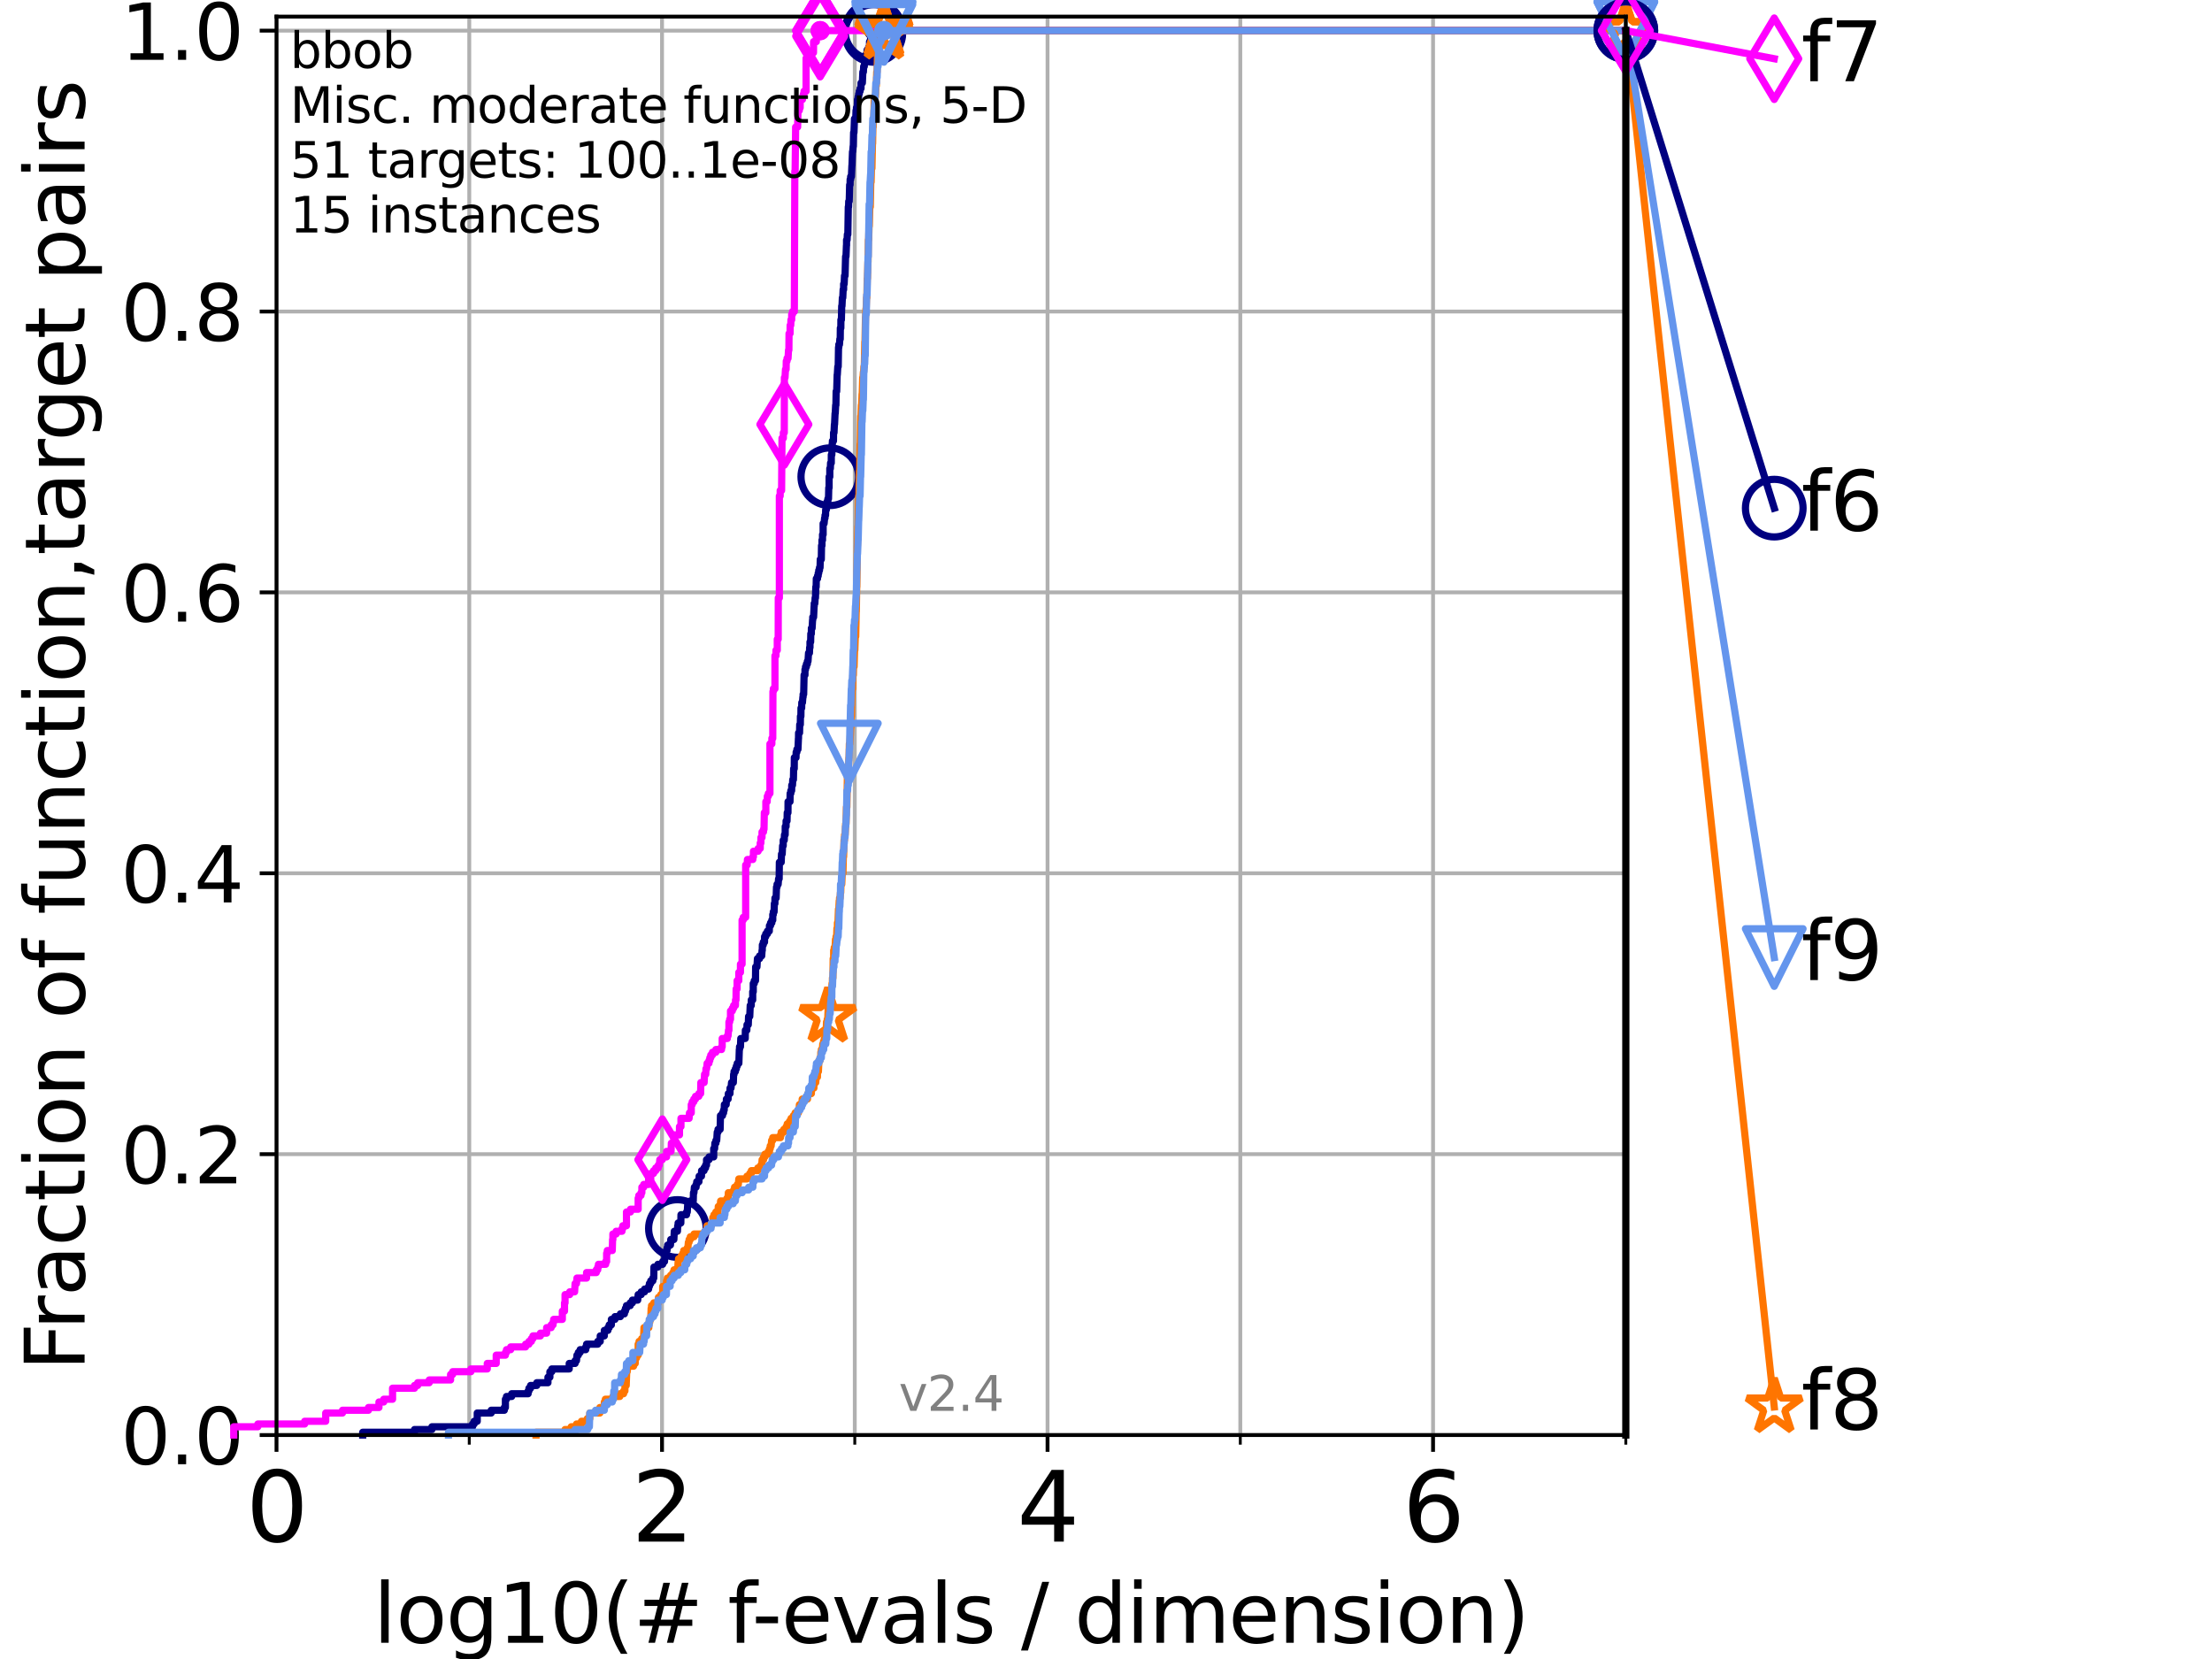 <?xml version="1.0" encoding="utf-8" standalone="no"?>
<!DOCTYPE svg PUBLIC "-//W3C//DTD SVG 1.1//EN"
  "http://www.w3.org/Graphics/SVG/1.1/DTD/svg11.dtd">
<svg height="345.6pt" version="1.1" viewBox="0 0 460.8 345.6" width="460.8pt" xmlns="http://www.w3.org/2000/svg" xmlns:xlink="http://www.w3.org/1999/xlink">
 <defs>
  <style type="text/css">*{stroke-linecap:butt;stroke-linejoin:round;}</style>
 </defs>
 <g id="figure_1">
  <g id="patch_1">
   <path d="M 0 345.6 
L 460.8 345.6 
L 460.8 0 
L 0 0 
z
" style="fill:#ffffff;"/>
  </g>
  <g id="axes_1">
   <g id="patch_2">
    <path d="M 57.6 298.944 
L 338.688 298.944 
L 338.688 3.456 
L 57.6 3.456 
z
" style="fill:#ffffff;"/>
   </g>
   <g id="matplotlib.axis_1">
    <g id="xtick_1">
     <g id="line2d_1">
      <path clip-path="url(#p3bbf6eba0a)" d="M 57.6 298.944 
L 57.6 3.456 
" style="fill:none;stroke:#b0b0b0;stroke-linecap:square;stroke-width:0.8;"/>
     </g>
     <g id="line2d_2">
      <defs>
       <path d="M 0 0 
L 0 3.5 
" id="me3470bec77" style="stroke:#000000;stroke-width:0.8;"/>
      </defs>
      <g>
       <use style="stroke:#000000;stroke-width:0.8;" x="57.6" xlink:href="#me3470bec77" y="298.944"/>
      </g>
     </g>
     <g id="text_1">
      <!-- 0 -->
      <g transform="translate(51.237 321.141)scale(0.2 -0.2)">
       <defs>
        <path d="M 2034 4250 
Q 1547 4250 1301 3770 
Q 1056 3291 1056 2328 
Q 1056 1369 1301 889 
Q 1547 409 2034 409 
Q 2525 409 2770 889 
Q 3016 1369 3016 2328 
Q 3016 3291 2770 3770 
Q 2525 4250 2034 4250 
z
M 2034 4750 
Q 2819 4750 3233 4129 
Q 3647 3509 3647 2328 
Q 3647 1150 3233 529 
Q 2819 -91 2034 -91 
Q 1250 -91 836 529 
Q 422 1150 422 2328 
Q 422 3509 836 4129 
Q 1250 4750 2034 4750 
z
" id="DejaVuSans-30" transform="scale(0.016)"/>
       </defs>
       <use xlink:href="#DejaVuSans-30"/>
      </g>
     </g>
    </g>
    <g id="xtick_2">
     <g id="line2d_3">
      <path clip-path="url(#p3bbf6eba0a)" d="M 137.911 298.944 
L 137.911 3.456 
" style="fill:none;stroke:#b0b0b0;stroke-linecap:square;stroke-width:0.8;"/>
     </g>
     <g id="line2d_4">
      <g>
       <use style="stroke:#000000;stroke-width:0.8;" x="137.911" xlink:href="#me3470bec77" y="298.944"/>
      </g>
     </g>
     <g id="text_2">
      <!-- 2 -->
      <g transform="translate(131.548 321.141)scale(0.2 -0.2)">
       <defs>
        <path d="M 1228 531 
L 3431 531 
L 3431 0 
L 469 0 
L 469 531 
Q 828 903 1448 1529 
Q 2069 2156 2228 2338 
Q 2531 2678 2651 2914 
Q 2772 3150 2772 3378 
Q 2772 3750 2511 3984 
Q 2250 4219 1831 4219 
Q 1534 4219 1204 4116 
Q 875 4013 500 3803 
L 500 4441 
Q 881 4594 1212 4672 
Q 1544 4750 1819 4750 
Q 2544 4750 2975 4387 
Q 3406 4025 3406 3419 
Q 3406 3131 3298 2873 
Q 3191 2616 2906 2266 
Q 2828 2175 2409 1742 
Q 1991 1309 1228 531 
z
" id="DejaVuSans-32" transform="scale(0.016)"/>
       </defs>
       <use xlink:href="#DejaVuSans-32"/>
      </g>
     </g>
    </g>
    <g id="xtick_3">
     <g id="line2d_5">
      <path clip-path="url(#p3bbf6eba0a)" d="M 218.222 298.944 
L 218.222 3.456 
" style="fill:none;stroke:#b0b0b0;stroke-linecap:square;stroke-width:0.8;"/>
     </g>
     <g id="line2d_6">
      <g>
       <use style="stroke:#000000;stroke-width:0.8;" x="218.222" xlink:href="#me3470bec77" y="298.944"/>
      </g>
     </g>
     <g id="text_3">
      <!-- 4 -->
      <g transform="translate(211.859 321.141)scale(0.2 -0.2)">
       <defs>
        <path d="M 2419 4116 
L 825 1625 
L 2419 1625 
L 2419 4116 
z
M 2253 4666 
L 3047 4666 
L 3047 1625 
L 3713 1625 
L 3713 1100 
L 3047 1100 
L 3047 0 
L 2419 0 
L 2419 1100 
L 313 1100 
L 313 1709 
L 2253 4666 
z
" id="DejaVuSans-34" transform="scale(0.016)"/>
       </defs>
       <use xlink:href="#DejaVuSans-34"/>
      </g>
     </g>
    </g>
    <g id="xtick_4">
     <g id="line2d_7">
      <path clip-path="url(#p3bbf6eba0a)" d="M 298.533 298.944 
L 298.533 3.456 
" style="fill:none;stroke:#b0b0b0;stroke-linecap:square;stroke-width:0.8;"/>
     </g>
     <g id="line2d_8">
      <g>
       <use style="stroke:#000000;stroke-width:0.8;" x="298.533" xlink:href="#me3470bec77" y="298.944"/>
      </g>
     </g>
     <g id="text_4">
      <!-- 6 -->
      <g transform="translate(292.17 321.141)scale(0.2 -0.2)">
       <defs>
        <path d="M 2113 2584 
Q 1688 2584 1439 2293 
Q 1191 2003 1191 1497 
Q 1191 994 1439 701 
Q 1688 409 2113 409 
Q 2538 409 2786 701 
Q 3034 994 3034 1497 
Q 3034 2003 2786 2293 
Q 2538 2584 2113 2584 
z
M 3366 4563 
L 3366 3988 
Q 3128 4100 2886 4159 
Q 2644 4219 2406 4219 
Q 1781 4219 1451 3797 
Q 1122 3375 1075 2522 
Q 1259 2794 1537 2939 
Q 1816 3084 2150 3084 
Q 2853 3084 3261 2657 
Q 3669 2231 3669 1497 
Q 3669 778 3244 343 
Q 2819 -91 2113 -91 
Q 1303 -91 875 529 
Q 447 1150 447 2328 
Q 447 3434 972 4092 
Q 1497 4750 2381 4750 
Q 2619 4750 2861 4703 
Q 3103 4656 3366 4563 
z
" id="DejaVuSans-36" transform="scale(0.016)"/>
       </defs>
       <use xlink:href="#DejaVuSans-36"/>
      </g>
     </g>
    </g>
    <g id="xtick_5">
     <g id="line2d_9">
      <path clip-path="url(#p3bbf6eba0a)" d="M 97.755 298.944 
L 97.755 3.456 
" style="fill:none;stroke:#b0b0b0;stroke-linecap:square;stroke-width:0.8;"/>
     </g>
     <g id="line2d_10">
      <defs>
       <path d="M 0 0 
L 0 2 
" id="m87d67a3ada" style="stroke:#000000;stroke-width:0.6;"/>
      </defs>
      <g>
       <use style="stroke:#000000;stroke-width:0.6;" x="97.755" xlink:href="#m87d67a3ada" y="298.944"/>
      </g>
     </g>
    </g>
    <g id="xtick_6">
     <g id="line2d_11">
      <path clip-path="url(#p3bbf6eba0a)" d="M 178.066 298.944 
L 178.066 3.456 
" style="fill:none;stroke:#b0b0b0;stroke-linecap:square;stroke-width:0.8;"/>
     </g>
     <g id="line2d_12">
      <g>
       <use style="stroke:#000000;stroke-width:0.6;" x="178.066" xlink:href="#m87d67a3ada" y="298.944"/>
      </g>
     </g>
    </g>
    <g id="xtick_7">
     <g id="line2d_13">
      <path clip-path="url(#p3bbf6eba0a)" d="M 258.377 298.944 
L 258.377 3.456 
" style="fill:none;stroke:#b0b0b0;stroke-linecap:square;stroke-width:0.8;"/>
     </g>
     <g id="line2d_14">
      <g>
       <use style="stroke:#000000;stroke-width:0.6;" x="258.377" xlink:href="#m87d67a3ada" y="298.944"/>
      </g>
     </g>
    </g>
    <g id="xtick_8">
     <g id="line2d_15">
      <path clip-path="url(#p3bbf6eba0a)" d="M 338.688 298.944 
L 338.688 3.456 
" style="fill:none;stroke:#b0b0b0;stroke-linecap:square;stroke-width:0.8;"/>
     </g>
     <g id="line2d_16">
      <g>
       <use style="stroke:#000000;stroke-width:0.6;" x="338.688" xlink:href="#m87d67a3ada" y="298.944"/>
      </g>
     </g>
    </g>
    <g id="text_5">
     <!-- log10(# f-evals / dimension) -->
     <g transform="translate(77.764 342.218)scale(0.17 -0.17)">
      <defs>
       <path d="M 603 4863 
L 1178 4863 
L 1178 0 
L 603 0 
L 603 4863 
z
" id="DejaVuSans-6c" transform="scale(0.016)"/>
       <path d="M 1959 3097 
Q 1497 3097 1228 2736 
Q 959 2375 959 1747 
Q 959 1119 1226 758 
Q 1494 397 1959 397 
Q 2419 397 2687 759 
Q 2956 1122 2956 1747 
Q 2956 2369 2687 2733 
Q 2419 3097 1959 3097 
z
M 1959 3584 
Q 2709 3584 3137 3096 
Q 3566 2609 3566 1747 
Q 3566 888 3137 398 
Q 2709 -91 1959 -91 
Q 1206 -91 779 398 
Q 353 888 353 1747 
Q 353 2609 779 3096 
Q 1206 3584 1959 3584 
z
" id="DejaVuSans-6f" transform="scale(0.016)"/>
       <path d="M 2906 1791 
Q 2906 2416 2648 2759 
Q 2391 3103 1925 3103 
Q 1463 3103 1205 2759 
Q 947 2416 947 1791 
Q 947 1169 1205 825 
Q 1463 481 1925 481 
Q 2391 481 2648 825 
Q 2906 1169 2906 1791 
z
M 3481 434 
Q 3481 -459 3084 -895 
Q 2688 -1331 1869 -1331 
Q 1566 -1331 1297 -1286 
Q 1028 -1241 775 -1147 
L 775 -588 
Q 1028 -725 1275 -790 
Q 1522 -856 1778 -856 
Q 2344 -856 2625 -561 
Q 2906 -266 2906 331 
L 2906 616 
Q 2728 306 2450 153 
Q 2172 0 1784 0 
Q 1141 0 747 490 
Q 353 981 353 1791 
Q 353 2603 747 3093 
Q 1141 3584 1784 3584 
Q 2172 3584 2450 3431 
Q 2728 3278 2906 2969 
L 2906 3500 
L 3481 3500 
L 3481 434 
z
" id="DejaVuSans-67" transform="scale(0.016)"/>
       <path d="M 794 531 
L 1825 531 
L 1825 4091 
L 703 3866 
L 703 4441 
L 1819 4666 
L 2450 4666 
L 2450 531 
L 3481 531 
L 3481 0 
L 794 0 
L 794 531 
z
" id="DejaVuSans-31" transform="scale(0.016)"/>
       <path d="M 1984 4856 
Q 1566 4138 1362 3434 
Q 1159 2731 1159 2009 
Q 1159 1288 1364 580 
Q 1569 -128 1984 -844 
L 1484 -844 
Q 1016 -109 783 600 
Q 550 1309 550 2009 
Q 550 2706 781 3412 
Q 1013 4119 1484 4856 
L 1984 4856 
z
" id="DejaVuSans-28" transform="scale(0.016)"/>
       <path d="M 3272 2816 
L 2363 2816 
L 2100 1772 
L 3016 1772 
L 3272 2816 
z
M 2803 4594 
L 2478 3297 
L 3391 3297 
L 3719 4594 
L 4219 4594 
L 3897 3297 
L 4872 3297 
L 4872 2816 
L 3775 2816 
L 3519 1772 
L 4513 1772 
L 4513 1294 
L 3397 1294 
L 3072 0 
L 2572 0 
L 2894 1294 
L 1978 1294 
L 1656 0 
L 1153 0 
L 1478 1294 
L 494 1294 
L 494 1772 
L 1594 1772 
L 1856 2816 
L 850 2816 
L 850 3297 
L 1978 3297 
L 2297 4594 
L 2803 4594 
z
" id="DejaVuSans-23" transform="scale(0.016)"/>
       <path id="DejaVuSans-20" transform="scale(0.016)"/>
       <path d="M 2375 4863 
L 2375 4384 
L 1825 4384 
Q 1516 4384 1395 4259 
Q 1275 4134 1275 3809 
L 1275 3500 
L 2222 3500 
L 2222 3053 
L 1275 3053 
L 1275 0 
L 697 0 
L 697 3053 
L 147 3053 
L 147 3500 
L 697 3500 
L 697 3744 
Q 697 4328 969 4595 
Q 1241 4863 1831 4863 
L 2375 4863 
z
" id="DejaVuSans-66" transform="scale(0.016)"/>
       <path d="M 313 2009 
L 1997 2009 
L 1997 1497 
L 313 1497 
L 313 2009 
z
" id="DejaVuSans-2d" transform="scale(0.016)"/>
       <path d="M 3597 1894 
L 3597 1613 
L 953 1613 
Q 991 1019 1311 708 
Q 1631 397 2203 397 
Q 2534 397 2845 478 
Q 3156 559 3463 722 
L 3463 178 
Q 3153 47 2828 -22 
Q 2503 -91 2169 -91 
Q 1331 -91 842 396 
Q 353 884 353 1716 
Q 353 2575 817 3079 
Q 1281 3584 2069 3584 
Q 2775 3584 3186 3129 
Q 3597 2675 3597 1894 
z
M 3022 2063 
Q 3016 2534 2758 2815 
Q 2500 3097 2075 3097 
Q 1594 3097 1305 2825 
Q 1016 2553 972 2059 
L 3022 2063 
z
" id="DejaVuSans-65" transform="scale(0.016)"/>
       <path d="M 191 3500 
L 800 3500 
L 1894 563 
L 2988 3500 
L 3597 3500 
L 2284 0 
L 1503 0 
L 191 3500 
z
" id="DejaVuSans-76" transform="scale(0.016)"/>
       <path d="M 2194 1759 
Q 1497 1759 1228 1600 
Q 959 1441 959 1056 
Q 959 750 1161 570 
Q 1363 391 1709 391 
Q 2188 391 2477 730 
Q 2766 1069 2766 1631 
L 2766 1759 
L 2194 1759 
z
M 3341 1997 
L 3341 0 
L 2766 0 
L 2766 531 
Q 2569 213 2275 61 
Q 1981 -91 1556 -91 
Q 1019 -91 701 211 
Q 384 513 384 1019 
Q 384 1609 779 1909 
Q 1175 2209 1959 2209 
L 2766 2209 
L 2766 2266 
Q 2766 2663 2505 2880 
Q 2244 3097 1772 3097 
Q 1472 3097 1187 3025 
Q 903 2953 641 2809 
L 641 3341 
Q 956 3463 1253 3523 
Q 1550 3584 1831 3584 
Q 2591 3584 2966 3190 
Q 3341 2797 3341 1997 
z
" id="DejaVuSans-61" transform="scale(0.016)"/>
       <path d="M 2834 3397 
L 2834 2853 
Q 2591 2978 2328 3040 
Q 2066 3103 1784 3103 
Q 1356 3103 1142 2972 
Q 928 2841 928 2578 
Q 928 2378 1081 2264 
Q 1234 2150 1697 2047 
L 1894 2003 
Q 2506 1872 2764 1633 
Q 3022 1394 3022 966 
Q 3022 478 2636 193 
Q 2250 -91 1575 -91 
Q 1294 -91 989 -36 
Q 684 19 347 128 
L 347 722 
Q 666 556 975 473 
Q 1284 391 1588 391 
Q 1994 391 2212 530 
Q 2431 669 2431 922 
Q 2431 1156 2273 1281 
Q 2116 1406 1581 1522 
L 1381 1569 
Q 847 1681 609 1914 
Q 372 2147 372 2553 
Q 372 3047 722 3315 
Q 1072 3584 1716 3584 
Q 2034 3584 2315 3537 
Q 2597 3491 2834 3397 
z
" id="DejaVuSans-73" transform="scale(0.016)"/>
       <path d="M 1625 4666 
L 2156 4666 
L 531 -594 
L 0 -594 
L 1625 4666 
z
" id="DejaVuSans-2f" transform="scale(0.016)"/>
       <path d="M 2906 2969 
L 2906 4863 
L 3481 4863 
L 3481 0 
L 2906 0 
L 2906 525 
Q 2725 213 2448 61 
Q 2172 -91 1784 -91 
Q 1150 -91 751 415 
Q 353 922 353 1747 
Q 353 2572 751 3078 
Q 1150 3584 1784 3584 
Q 2172 3584 2448 3432 
Q 2725 3281 2906 2969 
z
M 947 1747 
Q 947 1113 1208 752 
Q 1469 391 1925 391 
Q 2381 391 2643 752 
Q 2906 1113 2906 1747 
Q 2906 2381 2643 2742 
Q 2381 3103 1925 3103 
Q 1469 3103 1208 2742 
Q 947 2381 947 1747 
z
" id="DejaVuSans-64" transform="scale(0.016)"/>
       <path d="M 603 3500 
L 1178 3500 
L 1178 0 
L 603 0 
L 603 3500 
z
M 603 4863 
L 1178 4863 
L 1178 4134 
L 603 4134 
L 603 4863 
z
" id="DejaVuSans-69" transform="scale(0.016)"/>
       <path d="M 3328 2828 
Q 3544 3216 3844 3400 
Q 4144 3584 4550 3584 
Q 5097 3584 5394 3201 
Q 5691 2819 5691 2113 
L 5691 0 
L 5113 0 
L 5113 2094 
Q 5113 2597 4934 2840 
Q 4756 3084 4391 3084 
Q 3944 3084 3684 2787 
Q 3425 2491 3425 1978 
L 3425 0 
L 2847 0 
L 2847 2094 
Q 2847 2600 2669 2842 
Q 2491 3084 2119 3084 
Q 1678 3084 1418 2786 
Q 1159 2488 1159 1978 
L 1159 0 
L 581 0 
L 581 3500 
L 1159 3500 
L 1159 2956 
Q 1356 3278 1631 3431 
Q 1906 3584 2284 3584 
Q 2666 3584 2933 3390 
Q 3200 3197 3328 2828 
z
" id="DejaVuSans-6d" transform="scale(0.016)"/>
       <path d="M 3513 2113 
L 3513 0 
L 2938 0 
L 2938 2094 
Q 2938 2591 2744 2837 
Q 2550 3084 2163 3084 
Q 1697 3084 1428 2787 
Q 1159 2491 1159 1978 
L 1159 0 
L 581 0 
L 581 3500 
L 1159 3500 
L 1159 2956 
Q 1366 3272 1645 3428 
Q 1925 3584 2291 3584 
Q 2894 3584 3203 3211 
Q 3513 2838 3513 2113 
z
" id="DejaVuSans-6e" transform="scale(0.016)"/>
       <path d="M 513 4856 
L 1013 4856 
Q 1481 4119 1714 3412 
Q 1947 2706 1947 2009 
Q 1947 1309 1714 600 
Q 1481 -109 1013 -844 
L 513 -844 
Q 928 -128 1133 580 
Q 1338 1288 1338 2009 
Q 1338 2731 1133 3434 
Q 928 4138 513 4856 
z
" id="DejaVuSans-29" transform="scale(0.016)"/>
      </defs>
      <use xlink:href="#DejaVuSans-6c"/>
      <use x="27.783" xlink:href="#DejaVuSans-6f"/>
      <use x="88.965" xlink:href="#DejaVuSans-67"/>
      <use x="152.441" xlink:href="#DejaVuSans-31"/>
      <use x="216.064" xlink:href="#DejaVuSans-30"/>
      <use x="279.688" xlink:href="#DejaVuSans-28"/>
      <use x="318.701" xlink:href="#DejaVuSans-23"/>
      <use x="402.49" xlink:href="#DejaVuSans-20"/>
      <use x="434.277" xlink:href="#DejaVuSans-66"/>
      <use x="463.982" xlink:href="#DejaVuSans-2d"/>
      <use x="500.066" xlink:href="#DejaVuSans-65"/>
      <use x="561.59" xlink:href="#DejaVuSans-76"/>
      <use x="620.77" xlink:href="#DejaVuSans-61"/>
      <use x="682.049" xlink:href="#DejaVuSans-6c"/>
      <use x="709.832" xlink:href="#DejaVuSans-73"/>
      <use x="761.932" xlink:href="#DejaVuSans-20"/>
      <use x="793.719" xlink:href="#DejaVuSans-2f"/>
      <use x="827.41" xlink:href="#DejaVuSans-20"/>
      <use x="859.197" xlink:href="#DejaVuSans-64"/>
      <use x="922.674" xlink:href="#DejaVuSans-69"/>
      <use x="950.457" xlink:href="#DejaVuSans-6d"/>
      <use x="1047.869" xlink:href="#DejaVuSans-65"/>
      <use x="1109.393" xlink:href="#DejaVuSans-6e"/>
      <use x="1172.771" xlink:href="#DejaVuSans-73"/>
      <use x="1224.871" xlink:href="#DejaVuSans-69"/>
      <use x="1252.654" xlink:href="#DejaVuSans-6f"/>
      <use x="1313.836" xlink:href="#DejaVuSans-6e"/>
      <use x="1377.215" xlink:href="#DejaVuSans-29"/>
     </g>
    </g>
   </g>
   <g id="matplotlib.axis_2">
    <g id="ytick_1">
     <g id="line2d_17">
      <path clip-path="url(#p3bbf6eba0a)" d="M 57.6 298.944 
L 338.688 298.944 
" style="fill:none;stroke:#b0b0b0;stroke-linecap:square;stroke-width:0.8;"/>
     </g>
     <g id="line2d_18">
      <defs>
       <path d="M 0 0 
L -3.5 0 
" id="m3306e89ce2" style="stroke:#000000;stroke-width:0.8;"/>
      </defs>
      <g>
       <use style="stroke:#000000;stroke-width:0.8;" x="57.6" xlink:href="#m3306e89ce2" y="298.944"/>
      </g>
     </g>
     <g id="text_6">
      <!-- 0.0 -->
      <g transform="translate(25.155 305.023)scale(0.16 -0.16)">
       <defs>
        <path d="M 684 794 
L 1344 794 
L 1344 0 
L 684 0 
L 684 794 
z
" id="DejaVuSans-2e" transform="scale(0.016)"/>
       </defs>
       <use xlink:href="#DejaVuSans-30"/>
       <use x="63.623" xlink:href="#DejaVuSans-2e"/>
       <use x="95.41" xlink:href="#DejaVuSans-30"/>
      </g>
     </g>
    </g>
    <g id="ytick_2">
     <g id="line2d_19">
      <path clip-path="url(#p3bbf6eba0a)" d="M 57.6 240.432 
L 338.688 240.432 
" style="fill:none;stroke:#b0b0b0;stroke-linecap:square;stroke-width:0.8;"/>
     </g>
     <g id="line2d_20">
      <g>
       <use style="stroke:#000000;stroke-width:0.8;" x="57.6" xlink:href="#m3306e89ce2" y="240.432"/>
      </g>
     </g>
     <g id="text_7">
      <!-- 0.2 -->
      <g transform="translate(25.155 246.51)scale(0.16 -0.16)">
       <use xlink:href="#DejaVuSans-30"/>
       <use x="63.623" xlink:href="#DejaVuSans-2e"/>
       <use x="95.41" xlink:href="#DejaVuSans-32"/>
      </g>
     </g>
    </g>
    <g id="ytick_3">
     <g id="line2d_21">
      <path clip-path="url(#p3bbf6eba0a)" d="M 57.6 181.919 
L 338.688 181.919 
" style="fill:none;stroke:#b0b0b0;stroke-linecap:square;stroke-width:0.8;"/>
     </g>
     <g id="line2d_22">
      <g>
       <use style="stroke:#000000;stroke-width:0.8;" x="57.6" xlink:href="#m3306e89ce2" y="181.919"/>
      </g>
     </g>
     <g id="text_8">
      <!-- 0.4 -->
      <g transform="translate(25.155 187.998)scale(0.16 -0.16)">
       <use xlink:href="#DejaVuSans-30"/>
       <use x="63.623" xlink:href="#DejaVuSans-2e"/>
       <use x="95.41" xlink:href="#DejaVuSans-34"/>
      </g>
     </g>
    </g>
    <g id="ytick_4">
     <g id="line2d_23">
      <path clip-path="url(#p3bbf6eba0a)" d="M 57.6 123.407 
L 338.688 123.407 
" style="fill:none;stroke:#b0b0b0;stroke-linecap:square;stroke-width:0.8;"/>
     </g>
     <g id="line2d_24">
      <g>
       <use style="stroke:#000000;stroke-width:0.8;" x="57.6" xlink:href="#m3306e89ce2" y="123.407"/>
      </g>
     </g>
     <g id="text_9">
      <!-- 0.6 -->
      <g transform="translate(25.155 129.485)scale(0.16 -0.16)">
       <use xlink:href="#DejaVuSans-30"/>
       <use x="63.623" xlink:href="#DejaVuSans-2e"/>
       <use x="95.41" xlink:href="#DejaVuSans-36"/>
      </g>
     </g>
    </g>
    <g id="ytick_5">
     <g id="line2d_25">
      <path clip-path="url(#p3bbf6eba0a)" d="M 57.6 64.894 
L 338.688 64.894 
" style="fill:none;stroke:#b0b0b0;stroke-linecap:square;stroke-width:0.8;"/>
     </g>
     <g id="line2d_26">
      <g>
       <use style="stroke:#000000;stroke-width:0.8;" x="57.6" xlink:href="#m3306e89ce2" y="64.894"/>
      </g>
     </g>
     <g id="text_10">
      <!-- 0.8 -->
      <g transform="translate(25.155 70.973)scale(0.16 -0.16)">
       <defs>
        <path d="M 2034 2216 
Q 1584 2216 1326 1975 
Q 1069 1734 1069 1313 
Q 1069 891 1326 650 
Q 1584 409 2034 409 
Q 2484 409 2743 651 
Q 3003 894 3003 1313 
Q 3003 1734 2745 1975 
Q 2488 2216 2034 2216 
z
M 1403 2484 
Q 997 2584 770 2862 
Q 544 3141 544 3541 
Q 544 4100 942 4425 
Q 1341 4750 2034 4750 
Q 2731 4750 3128 4425 
Q 3525 4100 3525 3541 
Q 3525 3141 3298 2862 
Q 3072 2584 2669 2484 
Q 3125 2378 3379 2068 
Q 3634 1759 3634 1313 
Q 3634 634 3220 271 
Q 2806 -91 2034 -91 
Q 1263 -91 848 271 
Q 434 634 434 1313 
Q 434 1759 690 2068 
Q 947 2378 1403 2484 
z
M 1172 3481 
Q 1172 3119 1398 2916 
Q 1625 2713 2034 2713 
Q 2441 2713 2670 2916 
Q 2900 3119 2900 3481 
Q 2900 3844 2670 4047 
Q 2441 4250 2034 4250 
Q 1625 4250 1398 4047 
Q 1172 3844 1172 3481 
z
" id="DejaVuSans-38" transform="scale(0.016)"/>
       </defs>
       <use xlink:href="#DejaVuSans-30"/>
       <use x="63.623" xlink:href="#DejaVuSans-2e"/>
       <use x="95.41" xlink:href="#DejaVuSans-38"/>
      </g>
     </g>
    </g>
    <g id="ytick_6">
     <g id="line2d_27">
      <path clip-path="url(#p3bbf6eba0a)" d="M 57.6 6.382 
L 338.688 6.382 
" style="fill:none;stroke:#b0b0b0;stroke-linecap:square;stroke-width:0.8;"/>
     </g>
     <g id="line2d_28">
      <g>
       <use style="stroke:#000000;stroke-width:0.8;" x="57.6" xlink:href="#m3306e89ce2" y="6.382"/>
      </g>
     </g>
     <g id="text_11">
      <!-- 1.0 -->
      <g transform="translate(25.155 12.46)scale(0.16 -0.16)">
       <use xlink:href="#DejaVuSans-31"/>
       <use x="63.623" xlink:href="#DejaVuSans-2e"/>
       <use x="95.41" xlink:href="#DejaVuSans-30"/>
      </g>
     </g>
    </g>
    <g id="text_12">
     <!-- Fraction of function,target pairs -->
     <g transform="translate(17.62 285.585)rotate(-90)scale(0.17 -0.17)">
      <defs>
       <path d="M 628 4666 
L 3309 4666 
L 3309 4134 
L 1259 4134 
L 1259 2759 
L 3109 2759 
L 3109 2228 
L 1259 2228 
L 1259 0 
L 628 0 
L 628 4666 
z
" id="DejaVuSans-46" transform="scale(0.016)"/>
       <path d="M 2631 2963 
Q 2534 3019 2420 3045 
Q 2306 3072 2169 3072 
Q 1681 3072 1420 2755 
Q 1159 2438 1159 1844 
L 1159 0 
L 581 0 
L 581 3500 
L 1159 3500 
L 1159 2956 
Q 1341 3275 1631 3429 
Q 1922 3584 2338 3584 
Q 2397 3584 2469 3576 
Q 2541 3569 2628 3553 
L 2631 2963 
z
" id="DejaVuSans-72" transform="scale(0.016)"/>
       <path d="M 3122 3366 
L 3122 2828 
Q 2878 2963 2633 3030 
Q 2388 3097 2138 3097 
Q 1578 3097 1268 2742 
Q 959 2388 959 1747 
Q 959 1106 1268 751 
Q 1578 397 2138 397 
Q 2388 397 2633 464 
Q 2878 531 3122 666 
L 3122 134 
Q 2881 22 2623 -34 
Q 2366 -91 2075 -91 
Q 1284 -91 818 406 
Q 353 903 353 1747 
Q 353 2603 823 3093 
Q 1294 3584 2113 3584 
Q 2378 3584 2631 3529 
Q 2884 3475 3122 3366 
z
" id="DejaVuSans-63" transform="scale(0.016)"/>
       <path d="M 1172 4494 
L 1172 3500 
L 2356 3500 
L 2356 3053 
L 1172 3053 
L 1172 1153 
Q 1172 725 1289 603 
Q 1406 481 1766 481 
L 2356 481 
L 2356 0 
L 1766 0 
Q 1100 0 847 248 
Q 594 497 594 1153 
L 594 3053 
L 172 3053 
L 172 3500 
L 594 3500 
L 594 4494 
L 1172 4494 
z
" id="DejaVuSans-74" transform="scale(0.016)"/>
       <path d="M 544 1381 
L 544 3500 
L 1119 3500 
L 1119 1403 
Q 1119 906 1312 657 
Q 1506 409 1894 409 
Q 2359 409 2629 706 
Q 2900 1003 2900 1516 
L 2900 3500 
L 3475 3500 
L 3475 0 
L 2900 0 
L 2900 538 
Q 2691 219 2414 64 
Q 2138 -91 1772 -91 
Q 1169 -91 856 284 
Q 544 659 544 1381 
z
M 1991 3584 
L 1991 3584 
z
" id="DejaVuSans-75" transform="scale(0.016)"/>
       <path d="M 750 794 
L 1409 794 
L 1409 256 
L 897 -744 
L 494 -744 
L 750 256 
L 750 794 
z
" id="DejaVuSans-2c" transform="scale(0.016)"/>
       <path d="M 1159 525 
L 1159 -1331 
L 581 -1331 
L 581 3500 
L 1159 3500 
L 1159 2969 
Q 1341 3281 1617 3432 
Q 1894 3584 2278 3584 
Q 2916 3584 3314 3078 
Q 3713 2572 3713 1747 
Q 3713 922 3314 415 
Q 2916 -91 2278 -91 
Q 1894 -91 1617 61 
Q 1341 213 1159 525 
z
M 3116 1747 
Q 3116 2381 2855 2742 
Q 2594 3103 2138 3103 
Q 1681 3103 1420 2742 
Q 1159 2381 1159 1747 
Q 1159 1113 1420 752 
Q 1681 391 2138 391 
Q 2594 391 2855 752 
Q 3116 1113 3116 1747 
z
" id="DejaVuSans-70" transform="scale(0.016)"/>
      </defs>
      <use xlink:href="#DejaVuSans-46"/>
      <use x="50.27" xlink:href="#DejaVuSans-72"/>
      <use x="91.383" xlink:href="#DejaVuSans-61"/>
      <use x="152.662" xlink:href="#DejaVuSans-63"/>
      <use x="207.643" xlink:href="#DejaVuSans-74"/>
      <use x="246.852" xlink:href="#DejaVuSans-69"/>
      <use x="274.635" xlink:href="#DejaVuSans-6f"/>
      <use x="335.816" xlink:href="#DejaVuSans-6e"/>
      <use x="399.195" xlink:href="#DejaVuSans-20"/>
      <use x="430.982" xlink:href="#DejaVuSans-6f"/>
      <use x="492.164" xlink:href="#DejaVuSans-66"/>
      <use x="527.369" xlink:href="#DejaVuSans-20"/>
      <use x="559.156" xlink:href="#DejaVuSans-66"/>
      <use x="594.361" xlink:href="#DejaVuSans-75"/>
      <use x="657.74" xlink:href="#DejaVuSans-6e"/>
      <use x="721.119" xlink:href="#DejaVuSans-63"/>
      <use x="776.1" xlink:href="#DejaVuSans-74"/>
      <use x="815.309" xlink:href="#DejaVuSans-69"/>
      <use x="843.092" xlink:href="#DejaVuSans-6f"/>
      <use x="904.273" xlink:href="#DejaVuSans-6e"/>
      <use x="967.652" xlink:href="#DejaVuSans-2c"/>
      <use x="999.439" xlink:href="#DejaVuSans-74"/>
      <use x="1038.648" xlink:href="#DejaVuSans-61"/>
      <use x="1099.928" xlink:href="#DejaVuSans-72"/>
      <use x="1139.291" xlink:href="#DejaVuSans-67"/>
      <use x="1202.768" xlink:href="#DejaVuSans-65"/>
      <use x="1264.291" xlink:href="#DejaVuSans-74"/>
      <use x="1303.5" xlink:href="#DejaVuSans-20"/>
      <use x="1335.287" xlink:href="#DejaVuSans-70"/>
      <use x="1398.764" xlink:href="#DejaVuSans-61"/>
      <use x="1460.043" xlink:href="#DejaVuSans-69"/>
      <use x="1487.826" xlink:href="#DejaVuSans-72"/>
      <use x="1528.939" xlink:href="#DejaVuSans-73"/>
     </g>
    </g>
   </g>
   <g id="line2d_29">
    <defs>
     <path d="M 0 1.5 
C 0.398 1.5 0.779 1.342 1.061 1.061 
C 1.342 0.779 1.5 0.398 1.5 0 
C 1.5 -0.398 1.342 -0.779 1.061 -1.061 
C 0.779 -1.342 0.398 -1.5 0 -1.5 
C -0.398 -1.5 -0.779 -1.342 -1.061 -1.061 
C -1.342 -0.779 -1.5 -0.398 -1.5 0 
C -1.5 0.398 -1.342 0.779 -1.061 1.061 
C -0.779 1.342 -0.398 1.5 0 1.5 
z
" id="m2a45300ab4" style="stroke:#000080;"/>
    </defs>
    <g>
     <use style="fill:#000080;stroke:#000080;" x="182.03" xlink:href="#m2a45300ab4" y="6.382"/>
     <use style="fill:#000080;stroke:#000080;" x="182.03" xlink:href="#m2a45300ab4" y="6.382"/>
    </g>
   </g>
   <g id="line2d_30">
    <path d="M 75.556 298.944 
L 75.556 298.37 
L 86.351 298.37 
L 86.351 297.797 
L 89.973 297.797 
L 89.973 297.223 
L 98.439 297.223 
L 98.439 296.649 
L 98.772 296.649 
L 98.772 296.076 
L 99.418 296.076 
L 99.418 294.355 
L 102.331 294.355 
L 102.331 293.781 
L 105.057 293.781 
L 105.057 293.207 
L 105.285 293.207 
L 105.285 291.487 
L 105.51 291.487 
L 105.51 290.913 
L 106.594 290.913 
L 106.594 290.339 
L 110.017 290.339 
L 110.017 289.766 
L 110.189 289.766 
L 110.189 289.192 
L 110.527 289.192 
L 110.527 288.618 
L 111.82 288.618 
L 111.82 288.045 
L 114.148 288.045 
L 114.148 286.897 
L 114.552 286.897 
L 114.552 285.75 
L 114.947 285.75 
L 114.947 285.176 
L 118.577 285.176 
L 118.577 284.029 
L 119.801 284.029 
L 119.801 283.455 
L 120.094 283.455 
L 120.191 282.308 
L 120.477 282.308 
L 120.477 281.734 
L 120.852 281.734 
L 120.852 281.161 
L 122.018 281.161 
L 122.018 280.587 
L 122.191 280.587 
L 122.191 280.013 
L 124.52 280.013 
L 124.52 279.44 
L 125.038 279.44 
L 125.038 278.293 
L 125.892 278.293 
L 125.892 277.145 
L 126.64 277.145 
L 126.64 276.572 
L 126.905 276.572 
L 126.905 275.998 
L 127.358 275.998 
L 127.358 274.851 
L 128.108 274.851 
L 128.108 274.277 
L 129.233 274.277 
L 129.233 273.703 
L 130.073 273.703 
L 130.073 273.13 
L 130.291 273.13 
L 130.291 272.556 
L 130.505 272.556 
L 130.505 271.982 
L 131.287 271.982 
L 131.287 271.409 
L 131.74 271.409 
L 131.74 270.835 
L 132.847 270.835 
L 132.94 269.688 
L 133.578 269.688 
L 133.578 269.114 
L 134.279 269.114 
L 134.279 268.54 
L 135.118 268.54 
L 135.118 267.967 
L 135.281 267.967 
L 135.281 267.393 
L 135.562 267.393 
L 135.562 266.82 
L 135.996 266.82 
L 135.996 266.246 
L 136.189 266.246 
L 136.228 263.951 
L 137.053 263.951 
L 137.053 263.378 
L 138.05 263.378 
L 138.05 262.804 
L 138.426 262.804 
L 138.494 261.657 
L 138.795 261.657 
L 138.795 260.509 
L 138.96 260.509 
L 138.96 259.936 
L 139.091 259.936 
L 139.091 259.362 
L 139.668 259.362 
L 139.731 258.215 
L 140.379 258.215 
L 140.469 256.494 
L 141.119 256.494 
L 141.177 255.346 
L 141.264 255.346 
L 141.264 254.773 
L 141.83 254.773 
L 141.858 253.052 
L 143.015 253.052 
L 143.015 252.478 
L 143.17 252.478 
L 143.273 250.757 
L 143.804 250.757 
L 143.804 250.184 
L 144.415 250.184 
L 144.463 248.463 
L 144.558 248.463 
L 144.653 247.315 
L 145.005 247.315 
L 145.005 246.742 
L 145.144 246.742 
L 145.144 246.168 
L 145.599 246.168 
L 145.643 245.021 
L 146.129 245.021 
L 146.151 243.873 
L 146.665 243.873 
L 146.665 243.3 
L 146.979 243.3 
L 146.979 242.726 
L 147.185 242.726 
L 147.185 241.579 
L 147.71 241.579 
L 147.71 241.005 
L 148.677 241.005 
L 148.677 239.284 
L 148.864 239.284 
L 148.92 238.137 
L 149.141 238.137 
L 149.141 237.563 
L 149.305 237.563 
L 149.414 235.842 
L 149.575 235.842 
L 149.575 235.269 
L 150.016 235.269 
L 150.086 232.4 
L 150.514 232.4 
L 150.514 231.827 
L 150.733 231.827 
L 150.733 231.253 
L 150.866 231.253 
L 150.899 230.106 
L 151.276 230.106 
L 151.325 228.958 
L 151.677 228.958 
L 151.724 227.811 
L 152.068 227.811 
L 152.084 226.664 
L 152.284 226.664 
L 152.391 225.517 
L 152.767 225.517 
L 152.826 223.796 
L 152.915 223.796 
L 152.915 223.222 
L 153.193 223.222 
L 153.193 222.648 
L 153.395 222.648 
L 153.395 222.075 
L 153.581 222.075 
L 153.581 221.501 
L 153.918 221.501 
L 154.015 218.633 
L 154.057 218.633 
L 154.057 218.059 
L 154.249 218.059 
L 154.318 216.338 
L 155.245 216.338 
L 155.271 214.617 
L 155.578 214.617 
L 155.616 213.47 
L 155.879 213.47 
L 155.941 211.749 
L 156.188 211.749 
L 156.285 209.454 
L 156.503 209.454 
L 156.503 208.307 
L 156.8 208.307 
L 156.8 206.586 
L 156.918 206.586 
L 156.918 204.865 
L 157.128 204.865 
L 157.128 204.291 
L 157.381 204.291 
L 157.415 201.423 
L 157.687 201.423 
L 157.787 199.702 
L 158.228 199.702 
L 158.228 199.129 
L 158.679 199.129 
L 158.753 197.981 
L 158.795 197.981 
L 158.816 196.834 
L 159.005 196.834 
L 159.005 196.26 
L 159.263 196.26 
L 159.273 195.113 
L 159.517 195.113 
L 159.517 194.539 
L 159.867 194.539 
L 159.867 193.966 
L 160.259 193.966 
L 160.288 192.818 
L 160.519 192.818 
L 160.519 192.245 
L 160.784 192.245 
L 160.784 191.671 
L 160.98 191.671 
L 160.98 190.524 
L 161.091 190.524 
L 161.091 189.95 
L 161.256 189.95 
L 161.311 188.229 
L 161.429 188.229 
L 161.438 187.082 
L 161.681 187.082 
L 161.761 184.787 
L 161.876 184.787 
L 161.876 184.214 
L 162.104 184.214 
L 162.191 183.066 
L 162.312 183.066 
L 162.355 179.624 
L 162.737 179.624 
L 162.804 177.903 
L 162.946 177.903 
L 163.029 176.183 
L 163.16 176.183 
L 163.16 175.035 
L 163.372 175.035 
L 163.421 173.888 
L 163.566 173.888 
L 163.582 172.167 
L 163.757 172.167 
L 163.757 171.02 
L 163.954 171.02 
L 163.993 169.299 
L 164.149 169.299 
L 164.164 167.004 
L 164.57 167.004 
L 164.6 165.283 
L 164.743 165.283 
L 164.743 164.709 
L 164.914 164.709 
L 164.936 163.562 
L 165.091 163.562 
L 165.142 162.415 
L 165.281 162.415 
L 165.332 160.12 
L 165.454 160.12 
L 165.476 157.826 
L 165.824 157.826 
L 165.852 156.678 
L 166.006 156.678 
L 166.006 156.105 
L 166.228 156.105 
L 166.33 153.81 
L 166.344 153.81 
L 166.358 152.663 
L 166.561 152.663 
L 166.595 150.942 
L 166.723 150.942 
L 166.743 149.221 
L 166.842 149.221 
L 166.862 147.5 
L 167.001 147.5 
L 167.027 146.353 
L 167.165 146.353 
L 167.256 145.205 
L 167.301 145.205 
L 167.301 144.632 
L 167.417 144.632 
L 167.507 140.616 
L 167.691 140.616 
L 167.691 139.469 
L 167.805 139.469 
L 167.805 138.895 
L 167.992 138.895 
L 167.992 138.322 
L 168.19 138.322 
L 168.19 137.748 
L 168.324 137.748 
L 168.434 136.027 
L 168.621 136.027 
L 168.663 134.88 
L 168.734 134.88 
L 168.734 133.732 
L 168.871 133.732 
L 168.906 132.011 
L 169.018 132.011 
L 169.024 130.864 
L 169.175 130.864 
L 169.274 129.143 
L 169.308 129.143 
L 169.308 128.569 
L 169.486 128.569 
L 169.594 126.275 
L 169.617 126.275 
L 169.617 125.701 
L 169.747 125.701 
L 169.808 124.554 
L 169.875 124.554 
L 169.948 122.259 
L 170.02 122.259 
L 170.053 120.538 
L 170.305 120.538 
L 170.305 119.965 
L 170.446 119.965 
L 170.446 119.391 
L 170.559 119.391 
L 170.559 118.817 
L 170.714 118.817 
L 170.714 118.244 
L 170.831 118.244 
L 170.878 116.523 
L 171.093 116.523 
L 171.139 113.654 
L 171.227 113.654 
L 171.233 112.507 
L 171.346 112.507 
L 171.346 111.36 
L 171.473 111.36 
L 171.473 109.065 
L 171.671 109.065 
L 171.781 107.918 
L 171.866 107.918 
L 171.866 107.344 
L 171.98 107.344 
L 172 106.197 
L 172.143 106.197 
L 172.143 105.623 
L 172.279 105.623 
L 172.294 104.476 
L 172.463 104.476 
L 172.463 103.902 
L 172.592 103.902 
L 172.645 101.608 
L 172.716 101.608 
L 172.721 99.313 
L 172.862 99.313 
L 172.862 97.592 
L 172.979 97.592 
L 173.021 96.445 
L 173.17 96.445 
L 173.179 94.724 
L 173.285 94.724 
L 173.358 92.429 
L 173.408 92.429 
L 173.408 91.856 
L 173.626 91.856 
L 173.644 90.135 
L 173.738 90.135 
L 173.818 88.414 
L 173.854 88.414 
L 173.96 86.119 
L 173.995 86.119 
L 174.083 84.398 
L 174.136 84.398 
L 174.184 81.53 
L 174.296 81.53 
L 174.396 78.088 
L 174.426 78.088 
L 174.529 76.367 
L 174.614 76.367 
L 174.682 72.352 
L 174.737 72.352 
L 174.737 71.778 
L 174.876 71.778 
L 174.955 70.631 
L 175.034 70.631 
L 175.059 68.336 
L 175.162 68.336 
L 175.175 66.615 
L 175.277 66.615 
L 175.343 63.747 
L 175.4 63.747 
L 175.481 62.026 
L 175.565 62.026 
L 175.642 60.305 
L 175.742 60.305 
L 175.742 59.158 
L 175.853 59.158 
L 175.928 57.437 
L 176.042 57.437 
L 176.151 53.421 
L 176.237 53.421 
L 176.329 51.126 
L 176.352 51.126 
L 176.352 49.979 
L 176.464 49.979 
L 176.521 48.832 
L 176.62 48.832 
L 176.714 43.095 
L 176.771 43.095 
L 176.804 41.948 
L 176.909 41.948 
L 176.995 38.506 
L 177.083 38.506 
L 177.102 37.359 
L 177.205 37.359 
L 177.205 36.785 
L 177.365 36.785 
L 177.467 34.491 
L 177.485 34.491 
L 177.589 31.622 
L 177.632 31.622 
L 177.728 30.475 
L 177.764 30.475 
L 177.82 27.607 
L 177.898 27.607 
L 178.003 24.738 
L 178.267 24.738 
L 178.329 23.018 
L 178.418 23.018 
L 178.418 22.444 
L 178.585 22.444 
L 178.629 20.723 
L 178.757 20.723 
L 178.757 20.149 
L 178.881 20.149 
L 178.881 19.576 
L 179.003 19.576 
L 179.003 19.002 
L 179.174 19.002 
L 179.174 18.428 
L 179.366 18.428 
L 179.366 17.281 
L 179.643 17.281 
L 179.747 14.986 
L 179.858 14.986 
L 179.918 13.839 
L 180.046 13.839 
L 180.123 12.692 
L 180.204 12.692 
L 180.213 11.544 
L 180.528 11.544 
L 180.637 10.397 
L 180.959 10.397 
L 180.959 9.824 
L 181.138 9.824 
L 181.138 8.676 
L 181.356 8.676 
L 181.356 8.103 
L 181.614 8.103 
L 181.614 7.529 
L 181.921 7.529 
L 182.03 6.382 
L 338.688 6.382 
L 338.688 6.382 
" style="fill:none;stroke:#000080;stroke-linecap:square;stroke-width:1.5;"/>
   </g>
   <g id="line2d_31">
    <defs>
     <path d="M 0 6 
C 1.591 6 3.117 5.368 4.243 4.243 
C 5.368 3.117 6 1.591 6 0 
C 6 -1.591 5.368 -3.117 4.243 -4.243 
C 3.117 -5.368 1.591 -6 0 -6 
C -1.591 -6 -3.117 -5.368 -4.243 -4.243 
C -5.368 -3.117 -6 -1.591 -6 0 
C -6 1.591 -5.368 3.117 -4.243 4.243 
C -3.117 5.368 -1.591 6 0 6 
z
" id="mdf49f4e3e0" style="stroke:#000080;stroke-width:1.5;"/>
    </defs>
    <g>
     <use style="fill-opacity:0;stroke:#000080;stroke-width:1.5;" x="141.119" xlink:href="#mdf49f4e3e0" y="255.92"/>
     <use style="fill-opacity:0;stroke:#000080;stroke-width:1.5;" x="172.862" xlink:href="#mdf49f4e3e0" y="99.313"/>
     <use style="fill-opacity:0;stroke:#000080;stroke-width:1.5;" x="182.03" xlink:href="#mdf49f4e3e0" y="6.955"/>
     <use style="fill-opacity:0;stroke:#000080;stroke-width:1.5;" x="182.03" xlink:href="#mdf49f4e3e0" y="6.382"/>
     <use style="fill-opacity:0;stroke:#000080;stroke-width:1.5;" x="338.688" xlink:href="#mdf49f4e3e0" y="6.382"/>
    </g>
   </g>
   <g id="line2d_32">
    <path style="fill:none;stroke:#000080;stroke-linecap:square;stroke-width:1.5;"/>
    <g/>
   </g>
   <g id="line2d_33">
    <defs>
     <path d="M 0 1.5 
C 0.398 1.5 0.779 1.342 1.061 1.061 
C 1.342 0.779 1.5 0.398 1.5 0 
C 1.5 -0.398 1.342 -0.779 1.061 -1.061 
C 0.779 -1.342 0.398 -1.5 0 -1.5 
C -0.398 -1.5 -0.779 -1.342 -1.061 -1.061 
C -1.342 -0.779 -1.5 -0.398 -1.5 0 
C -1.5 0.398 -1.342 0.779 -1.061 1.061 
C -0.779 1.342 -0.398 1.5 0 1.5 
z
" id="m88ec75221d" style="stroke:#ff00ff;"/>
    </defs>
    <g>
     <use style="fill:#ff00ff;stroke:#ff00ff;" x="170.857" xlink:href="#m88ec75221d" y="6.382"/>
     <use style="fill:#ff00ff;stroke:#ff00ff;" x="170.857" xlink:href="#m88ec75221d" y="6.382"/>
    </g>
   </g>
   <g id="line2d_34">
    <path d="M 48.692 298.944 
L 48.692 297.223 
L 53.709 297.223 
L 53.709 296.649 
L 63.468 296.649 
L 63.468 296.076 
L 67.851 296.076 
L 67.851 294.355 
L 71.35 294.355 
L 71.35 293.781 
L 76.759 293.781 
L 76.759 293.207 
L 78.942 293.207 
L 78.942 292.06 
L 79.939 292.06 
L 79.939 291.487 
L 81.776 291.487 
L 81.776 289.192 
L 86.351 289.192 
L 86.351 288.618 
L 87.01 288.618 
L 87.01 288.045 
L 89.419 288.045 
L 89.419 287.471 
L 93.864 287.471 
L 93.864 286.324 
L 94.295 286.324 
L 94.295 285.75 
L 98.101 285.75 
L 98.101 285.176 
L 101.507 285.176 
L 101.507 284.029 
L 103.372 284.029 
L 103.372 282.308 
L 105.285 282.308 
L 105.285 281.734 
L 105.51 281.734 
L 105.51 281.161 
L 106.383 281.161 
L 106.383 280.587 
L 109.491 280.587 
L 109.491 280.013 
L 110.189 280.013 
L 110.189 279.44 
L 110.694 279.44 
L 110.694 278.866 
L 111.023 278.866 
L 111.023 278.293 
L 112.581 278.293 
L 112.581 277.719 
L 113.874 277.719 
L 113.874 276.572 
L 114.817 276.572 
L 114.817 275.998 
L 115.206 275.998 
L 115.206 275.424 
L 115.333 275.424 
L 115.333 274.851 
L 117.145 274.851 
L 117.145 273.13 
L 117.598 273.13 
L 117.598 271.409 
L 117.71 271.409 
L 117.71 269.688 
L 118.682 269.688 
L 118.682 269.114 
L 119.702 269.114 
L 119.801 267.393 
L 120.094 267.393 
L 120.191 266.246 
L 122.191 266.246 
L 122.191 265.099 
L 124.216 265.099 
L 124.216 264.525 
L 124.52 264.525 
L 124.52 263.951 
L 124.669 263.951 
L 124.669 263.378 
L 126.168 263.378 
L 126.168 262.804 
L 126.372 262.804 
L 126.372 261.083 
L 126.507 261.083 
L 126.507 260.509 
L 127.548 260.509 
L 127.611 258.215 
L 127.674 258.215 
L 127.674 257.067 
L 128.351 257.067 
L 128.351 256.494 
L 129.574 256.494 
L 129.574 255.92 
L 129.742 255.92 
L 129.742 255.346 
L 130.505 255.346 
L 130.505 252.478 
L 131.338 252.478 
L 131.338 251.905 
L 132.94 251.905 
L 132.94 249.61 
L 133.079 249.61 
L 133.079 249.036 
L 133.533 249.036 
L 133.533 248.463 
L 133.712 248.463 
L 133.712 247.315 
L 134.106 247.315 
L 134.106 246.742 
L 135.118 246.742 
L 135.118 245.594 
L 135.562 245.594 
L 135.562 244.447 
L 136.151 244.447 
L 136.151 243.873 
L 136.608 243.873 
L 136.608 243.3 
L 137.126 243.3 
L 137.126 242.726 
L 137.344 242.726 
L 137.451 241.579 
L 137.98 241.579 
L 137.98 241.005 
L 138.861 241.005 
L 138.861 239.858 
L 139.794 239.858 
L 139.856 238.137 
L 140.379 238.137 
L 140.469 236.416 
L 141.549 236.416 
L 141.549 234.695 
L 141.858 234.695 
L 141.858 232.974 
L 143.553 232.974 
L 143.629 231.827 
L 144.001 231.827 
L 144.001 230.106 
L 144.197 230.106 
L 144.197 229.532 
L 144.534 229.532 
L 144.534 228.958 
L 144.889 228.958 
L 144.889 228.385 
L 145.576 228.385 
L 145.576 227.811 
L 145.954 227.811 
L 145.998 225.517 
L 146.686 225.517 
L 146.77 223.796 
L 147.02 223.796 
L 147.062 222.648 
L 147.206 222.648 
L 147.308 221.501 
L 147.69 221.501 
L 147.69 220.927 
L 147.868 220.927 
L 147.868 220.354 
L 148.064 220.354 
L 148.064 219.78 
L 148.412 219.78 
L 148.412 219.206 
L 149.123 219.206 
L 149.123 218.633 
L 150.31 218.633 
L 150.31 218.059 
L 150.446 218.059 
L 150.446 216.338 
L 151.518 216.338 
L 151.518 215.765 
L 151.677 215.765 
L 151.756 214.617 
L 151.85 214.617 
L 151.85 212.896 
L 152.006 212.896 
L 152.006 212.323 
L 152.176 212.323 
L 152.176 210.602 
L 152.557 210.602 
L 152.557 210.028 
L 152.826 210.028 
L 152.826 209.454 
L 153.207 209.454 
L 153.222 208.307 
L 153.323 208.307 
L 153.352 206.012 
L 153.552 206.012 
L 153.552 204.291 
L 153.904 204.291 
L 153.904 202.571 
L 154.249 202.571 
L 154.249 200.85 
L 154.588 200.85 
L 154.588 191.671 
L 154.827 191.671 
L 154.827 191.097 
L 155.335 191.097 
L 155.335 180.198 
L 155.654 180.198 
L 155.704 179.051 
L 156.824 179.051 
L 156.824 178.477 
L 156.953 178.477 
L 156.953 177.33 
L 157.932 177.33 
L 157.932 176.756 
L 158.369 176.756 
L 158.369 175.609 
L 158.509 175.609 
L 158.519 174.462 
L 158.743 174.462 
L 158.743 173.314 
L 159.046 173.314 
L 159.046 172.741 
L 159.16 172.741 
L 159.222 169.299 
L 159.538 169.299 
L 159.538 167.004 
L 159.818 167.004 
L 159.848 165.857 
L 160.064 165.857 
L 160.064 165.283 
L 160.394 165.283 
L 160.394 154.957 
L 160.793 154.957 
L 160.793 153.81 
L 160.98 153.81 
L 161.017 144.058 
L 161.1 144.058 
L 161.1 143.484 
L 161.438 143.484 
L 161.438 136.601 
L 161.654 136.601 
L 161.654 135.453 
L 161.92 135.453 
L 161.92 133.159 
L 162.113 133.159 
L 162.13 124.554 
L 162.355 124.554 
L 162.355 103.329 
L 162.526 103.329 
L 162.526 102.181 
L 162.821 102.181 
L 162.904 91.282 
L 163.185 91.282 
L 163.185 90.135 
L 163.38 90.135 
L 163.405 78.662 
L 163.534 78.662 
L 163.63 76.941 
L 163.765 76.941 
L 163.796 75.22 
L 163.954 75.22 
L 163.954 74.646 
L 164.164 74.646 
L 164.264 72.925 
L 164.341 72.925 
L 164.372 69.483 
L 164.585 69.483 
L 164.6 67.762 
L 164.728 67.762 
L 164.773 66.615 
L 164.921 66.615 
L 164.921 65.468 
L 165.098 65.468 
L 165.098 64.894 
L 165.476 64.894 
L 165.576 35.638 
L 165.64 35.638 
L 165.747 26.459 
L 166.159 26.459 
L 166.235 23.018 
L 166.514 23.018 
L 166.514 22.444 
L 166.689 22.444 
L 166.689 20.723 
L 167.171 20.723 
L 167.171 20.149 
L 167.366 20.149 
L 167.366 19.576 
L 167.494 19.576 
L 167.494 19.002 
L 167.923 19.002 
L 167.923 12.118 
L 168.116 12.118 
L 168.116 11.544 
L 168.294 11.544 
L 168.294 10.971 
L 169.463 10.971 
L 169.486 8.676 
L 170.058 8.676 
L 170.07 7.529 
L 170.857 7.529 
L 170.857 6.382 
L 338.688 6.382 
L 338.688 6.382 
" style="fill:none;stroke:#ff00ff;stroke-linecap:square;stroke-width:1.5;"/>
   </g>
   <g id="line2d_35">
    <defs>
     <path d="M 0 8.485 
L 5.091 0 
L 0 -8.485 
L -5.091 0 
z
" id="m98e06632db" style="stroke:#ff00ff;stroke-linejoin:miter;stroke-width:1.5;"/>
    </defs>
    <g>
     <use style="fill-opacity:0;stroke:#ff00ff;stroke-linejoin:miter;stroke-width:1.5;" x="137.98" xlink:href="#m98e06632db" y="241.579"/>
     <use style="fill-opacity:0;stroke:#ff00ff;stroke-linejoin:miter;stroke-width:1.5;" x="163.397" xlink:href="#m98e06632db" y="88.414"/>
     <use style="fill-opacity:0;stroke:#ff00ff;stroke-linejoin:miter;stroke-width:1.5;" x="170.857" xlink:href="#m98e06632db" y="7.529"/>
     <use style="fill-opacity:0;stroke:#ff00ff;stroke-linejoin:miter;stroke-width:1.5;" x="170.857" xlink:href="#m98e06632db" y="6.382"/>
     <use style="fill-opacity:0;stroke:#ff00ff;stroke-linejoin:miter;stroke-width:1.5;" x="170.857" xlink:href="#m98e06632db" y="6.382"/>
     <use style="fill-opacity:0;stroke:#ff00ff;stroke-linejoin:miter;stroke-width:1.5;" x="338.688" xlink:href="#m98e06632db" y="6.382"/>
    </g>
   </g>
   <g id="line2d_36">
    <path style="fill:none;stroke:#ff00ff;stroke-linecap:square;stroke-width:1.5;"/>
    <g/>
   </g>
   <g id="line2d_37">
    <defs>
     <path d="M 0 1.5 
C 0.398 1.5 0.779 1.342 1.061 1.061 
C 1.342 0.779 1.5 0.398 1.5 0 
C 1.5 -0.398 1.342 -0.779 1.061 -1.061 
C 0.779 -1.342 0.398 -1.5 0 -1.5 
C -0.398 -1.5 -0.779 -1.342 -1.061 -1.061 
C -1.342 -0.779 -1.5 -0.398 -1.5 0 
C -1.5 0.398 -1.342 0.779 -1.061 1.061 
C -0.779 1.342 -0.398 1.5 0 1.5 
z
" id="mf2f07c9224" style="stroke:#ff7500;"/>
    </defs>
    <g>
     <use style="fill:#ff7500;stroke:#ff7500;" x="184.14" xlink:href="#mf2f07c9224" y="6.382"/>
     <use style="fill:#ff7500;stroke:#ff7500;" x="184.14" xlink:href="#mf2f07c9224" y="6.382"/>
    </g>
   </g>
   <g id="line2d_38">
    <path d="M 111.663 298.944 
L 111.663 298.37 
L 117.71 298.37 
L 117.71 297.797 
L 118.994 297.797 
L 118.994 297.223 
L 120.094 297.223 
L 120.094 296.649 
L 121.128 296.649 
L 121.128 296.076 
L 122.362 296.076 
L 122.362 295.502 
L 122.865 295.502 
L 122.865 294.355 
L 124.965 294.355 
L 124.965 293.207 
L 125.892 293.207 
L 125.892 292.06 
L 126.1 292.06 
L 126.1 291.487 
L 127.674 291.487 
L 127.674 290.913 
L 129.118 290.913 
L 129.118 290.339 
L 129.909 290.339 
L 129.909 289.766 
L 130.182 289.766 
L 130.182 288.618 
L 130.452 288.618 
L 130.559 285.75 
L 130.665 285.75 
L 130.77 284.603 
L 131.987 284.603 
L 131.987 284.029 
L 132.327 284.029 
L 132.327 282.882 
L 132.613 282.882 
L 132.613 282.308 
L 132.94 282.308 
L 132.94 280.013 
L 133.125 280.013 
L 133.125 279.44 
L 133.667 279.44 
L 133.667 278.866 
L 134.063 278.866 
L 134.15 276.572 
L 135.159 276.572 
L 135.199 275.424 
L 135.362 275.424 
L 135.362 274.851 
L 135.562 274.851 
L 135.642 272.556 
L 135.721 272.556 
L 135.721 271.982 
L 136.189 271.982 
L 136.189 271.409 
L 137.163 271.409 
L 137.163 270.261 
L 137.665 270.261 
L 137.665 269.688 
L 138.05 269.688 
L 138.05 267.967 
L 138.795 267.967 
L 138.861 266.82 
L 139.025 266.82 
L 139.025 266.246 
L 139.699 266.246 
L 139.699 265.672 
L 140.165 265.672 
L 140.165 265.099 
L 140.409 265.099 
L 140.409 264.525 
L 141.177 264.525 
L 141.264 262.804 
L 141.35 262.804 
L 141.35 262.23 
L 141.886 262.23 
L 141.886 261.657 
L 142.243 261.657 
L 142.243 261.083 
L 142.433 261.083 
L 142.433 260.509 
L 143.17 260.509 
L 143.17 259.936 
L 143.299 259.936 
L 143.401 258.788 
L 143.553 258.788 
L 143.553 258.215 
L 143.804 258.215 
L 143.804 257.641 
L 144.582 257.641 
L 144.582 257.067 
L 146.812 257.067 
L 146.812 256.494 
L 147.267 256.494 
L 147.287 255.346 
L 148.2 255.346 
L 148.2 254.773 
L 148.488 254.773 
L 148.488 253.626 
L 148.733 253.626 
L 148.733 253.052 
L 149.123 253.052 
L 149.123 252.478 
L 149.575 252.478 
L 149.629 251.331 
L 150.016 251.331 
L 150.12 250.184 
L 151.438 250.184 
L 151.438 249.61 
L 151.677 249.61 
L 151.724 248.463 
L 152.826 248.463 
L 152.826 247.889 
L 153.018 247.889 
L 153.018 247.315 
L 153.595 247.315 
L 153.595 246.742 
L 153.806 246.742 
L 153.904 245.594 
L 155.603 245.594 
L 155.603 245.021 
L 156.188 245.021 
L 156.188 244.447 
L 156.515 244.447 
L 156.515 243.873 
L 157.865 243.873 
L 157.865 243.3 
L 158.487 243.3 
L 158.487 242.726 
L 158.679 242.726 
L 158.764 241.579 
L 159.067 241.579 
L 159.067 241.005 
L 159.334 241.005 
L 159.334 240.432 
L 160.035 240.432 
L 160.035 239.858 
L 160.298 239.858 
L 160.298 239.284 
L 160.452 239.284 
L 160.452 238.711 
L 160.642 238.711 
L 160.746 237.563 
L 160.971 237.563 
L 160.971 236.99 
L 162.585 236.99 
L 162.585 236.416 
L 162.737 236.416 
L 162.737 235.842 
L 163.283 235.842 
L 163.283 235.269 
L 163.765 235.269 
L 163.765 234.695 
L 163.993 234.695 
L 163.993 234.121 
L 164.486 234.121 
L 164.486 233.548 
L 164.795 233.548 
L 164.795 232.974 
L 165.281 232.974 
L 165.281 232.4 
L 165.64 232.4 
L 165.64 231.827 
L 166.33 231.827 
L 166.33 231.253 
L 166.46 231.253 
L 166.528 230.106 
L 167.047 230.106 
L 167.113 228.958 
L 168.214 228.958 
L 168.282 227.811 
L 169.024 227.811 
L 169.041 226.664 
L 169.549 226.664 
L 169.594 225.517 
L 169.931 225.517 
L 170.025 224.369 
L 170.289 224.369 
L 170.3 223.222 
L 170.489 223.222 
L 170.597 220.927 
L 170.825 220.927 
L 170.825 220.354 
L 170.967 220.354 
L 170.994 219.206 
L 171.103 219.206 
L 171.103 218.633 
L 171.315 218.633 
L 171.392 217.485 
L 171.55 217.485 
L 171.55 216.912 
L 171.716 216.912 
L 171.716 216.338 
L 171.861 216.338 
L 171.861 215.765 
L 171.99 215.765 
L 172.064 214.617 
L 172.118 214.617 
L 172.177 212.896 
L 172.328 212.896 
L 172.328 212.323 
L 172.439 212.323 
L 172.521 210.028 
L 172.588 210.028 
L 172.592 208.881 
L 172.82 208.881 
L 172.82 208.307 
L 172.951 208.307 
L 172.951 207.733 
L 173.086 207.733 
L 173.091 206.586 
L 173.216 206.586 
L 173.326 204.865 
L 173.399 204.865 
L 173.417 203.718 
L 173.513 203.718 
L 173.563 199.702 
L 173.666 199.702 
L 173.666 197.981 
L 173.782 197.981 
L 173.782 197.408 
L 173.96 197.408 
L 174.048 195.687 
L 174.162 195.687 
L 174.162 195.113 
L 174.292 195.113 
L 174.344 193.392 
L 174.447 193.392 
L 174.452 192.245 
L 174.559 192.245 
L 174.669 189.377 
L 174.737 189.377 
L 174.825 187.656 
L 174.888 187.656 
L 174.888 187.082 
L 175.013 187.082 
L 175.08 185.935 
L 175.142 185.935 
L 175.195 184.214 
L 175.355 184.214 
L 175.456 181.919 
L 175.606 181.919 
L 175.686 178.477 
L 175.742 178.477 
L 175.825 175.035 
L 175.916 175.035 
L 175.944 173.888 
L 176.058 173.888 
L 176.167 171.593 
L 176.24 171.593 
L 176.329 168.151 
L 176.425 168.151 
L 176.532 161.268 
L 176.624 161.268 
L 176.661 160.12 
L 176.759 160.12 
L 176.846 157.826 
L 176.876 157.826 
L 176.931 154.957 
L 177.021 154.957 
L 177.131 153.236 
L 177.139 153.236 
L 177.208 151.516 
L 177.267 151.516 
L 177.285 149.221 
L 177.38 149.221 
L 177.481 144.632 
L 177.492 144.632 
L 177.517 143.484 
L 177.625 143.484 
L 177.682 140.616 
L 177.76 140.616 
L 177.806 138.895 
L 177.919 138.895 
L 178.028 135.453 
L 178.077 135.453 
L 178.174 132.585 
L 178.264 132.585 
L 178.367 127.422 
L 178.388 127.422 
L 178.47 122.259 
L 178.5 122.259 
L 178.605 113.654 
L 178.622 113.654 
L 178.72 109.639 
L 178.76 109.639 
L 178.864 103.329 
L 178.934 103.329 
L 179.033 98.166 
L 179.092 98.166 
L 179.178 92.429 
L 179.207 92.429 
L 179.308 86.693 
L 179.36 86.693 
L 179.444 84.398 
L 179.495 84.398 
L 179.576 82.104 
L 179.614 82.104 
L 179.716 78.662 
L 179.773 78.662 
L 179.855 77.514 
L 179.908 77.514 
L 179.971 76.367 
L 180.052 76.367 
L 180.151 71.204 
L 180.191 71.204 
L 180.293 66.041 
L 180.315 66.041 
L 180.394 64.32 
L 180.434 64.32 
L 180.51 62.026 
L 180.579 62.026 
L 180.658 58.01 
L 180.7 58.01 
L 180.804 54.568 
L 180.828 54.568 
L 180.899 49.979 
L 180.956 49.979 
L 181.047 47.111 
L 181.094 47.111 
L 181.202 43.095 
L 181.301 43.095 
L 181.399 37.932 
L 181.468 37.932 
L 181.543 35.064 
L 181.642 35.064 
L 181.75 29.901 
L 181.784 29.901 
L 181.835 26.459 
L 181.899 26.459 
L 181.921 25.312 
L 182.03 25.312 
L 182.111 20.723 
L 182.174 20.723 
L 182.174 20.149 
L 182.377 20.149 
L 182.48 17.855 
L 182.553 17.855 
L 182.639 14.986 
L 182.711 14.986 
L 182.794 11.544 
L 182.879 11.544 
L 182.963 9.824 
L 183.204 9.824 
L 183.204 9.25 
L 183.349 9.25 
L 183.416 8.103 
L 183.47 8.103 
L 183.47 7.529 
L 184.011 7.529 
L 184.011 6.955 
L 184.14 6.955 
L 184.14 6.382 
L 338.688 6.382 
L 338.688 6.382 
" style="fill:none;stroke:#ff7500;stroke-linecap:square;stroke-width:1.5;"/>
   </g>
   <g id="line2d_39">
    <defs>
     <path d="M 0 -6 
L -1.347 -1.854 
L -5.706 -1.854 
L -2.18 0.708 
L -3.527 4.854 
L -0 2.292 
L 3.527 4.854 
L 2.18 0.708 
L 5.706 -1.854 
L 1.347 -1.854 
z
" id="m88cd0366ef" style="stroke:#ff7500;stroke-linejoin:bevel;stroke-width:1.5;"/>
    </defs>
    <g>
     <use style="fill-opacity:0;stroke:#ff7500;stroke-linejoin:bevel;stroke-width:1.5;" x="172.439" xlink:href="#m88cd0366ef" y="211.749"/>
     <use style="fill-opacity:0;stroke:#ff7500;stroke-linejoin:bevel;stroke-width:1.5;" x="184.14" xlink:href="#m88cd0366ef" y="6.955"/>
     <use style="fill-opacity:0;stroke:#ff7500;stroke-linejoin:bevel;stroke-width:1.5;" x="184.14" xlink:href="#m88cd0366ef" y="6.382"/>
     <use style="fill-opacity:0;stroke:#ff7500;stroke-linejoin:bevel;stroke-width:1.5;" x="184.14" xlink:href="#m88cd0366ef" y="6.382"/>
     <use style="fill-opacity:0;stroke:#ff7500;stroke-linejoin:bevel;stroke-width:1.5;" x="338.688" xlink:href="#m88cd0366ef" y="6.382"/>
    </g>
   </g>
   <g id="line2d_40">
    <path style="fill:none;stroke:#ff7500;stroke-linecap:square;stroke-width:1.5;"/>
    <g/>
   </g>
   <g id="line2d_41">
    <defs>
     <path d="M 0 1.5 
C 0.398 1.5 0.779 1.342 1.061 1.061 
C 1.342 0.779 1.5 0.398 1.5 0 
C 1.5 -0.398 1.342 -0.779 1.061 -1.061 
C 0.779 -1.342 0.398 -1.5 0 -1.5 
C -0.398 -1.5 -0.779 -1.342 -1.061 -1.061 
C -1.342 -0.779 -1.5 -0.398 -1.5 0 
C -1.5 0.398 -1.342 0.779 -1.061 1.061 
C -0.779 1.342 -0.398 1.5 0 1.5 
z
" id="m37486083dd" style="stroke:#6495ed;"/>
    </defs>
    <g>
     <use style="fill:#6495ed;stroke:#6495ed;" x="184.135" xlink:href="#m37486083dd" y="6.382"/>
     <use style="fill:#6495ed;stroke:#6495ed;" x="184.135" xlink:href="#m37486083dd" y="6.382"/>
    </g>
   </g>
   <g id="line2d_42">
    <path d="M 93.422 298.944 
L 93.422 298.37 
L 119.801 298.37 
L 119.801 297.797 
L 122.447 297.797 
L 122.447 297.223 
L 122.782 297.223 
L 122.865 294.355 
L 124.063 294.355 
L 124.063 293.781 
L 125.892 293.781 
L 125.962 292.634 
L 126.507 292.634 
L 126.507 292.06 
L 127.548 292.06 
L 127.548 291.487 
L 127.799 291.487 
L 127.861 289.766 
L 128.047 289.766 
L 128.047 288.045 
L 129.233 288.045 
L 129.233 287.471 
L 129.405 287.471 
L 129.461 286.324 
L 130.128 286.324 
L 130.128 285.75 
L 130.452 285.75 
L 130.505 284.029 
L 130.979 284.029 
L 130.979 283.455 
L 131.84 283.455 
L 131.84 281.734 
L 133.262 281.734 
L 133.353 280.013 
L 134.063 280.013 
L 134.063 279.44 
L 134.193 279.44 
L 134.279 278.293 
L 134.703 278.293 
L 134.745 275.998 
L 135.24 275.998 
L 135.24 274.851 
L 135.562 274.851 
L 135.562 274.277 
L 136.151 274.277 
L 136.151 273.703 
L 136.457 273.703 
L 136.457 273.13 
L 136.645 273.13 
L 136.645 272.556 
L 137.053 272.556 
L 137.053 270.835 
L 137.946 270.835 
L 137.946 270.261 
L 138.188 270.261 
L 138.188 269.688 
L 138.828 269.688 
L 138.861 267.967 
L 139.605 267.967 
L 139.605 266.82 
L 140.011 266.82 
L 140.011 266.246 
L 140.439 266.246 
L 140.439 265.672 
L 141.321 265.672 
L 141.321 265.099 
L 141.83 265.099 
L 141.83 264.525 
L 142.647 264.525 
L 142.7 263.378 
L 143.067 263.378 
L 143.067 262.804 
L 143.248 262.804 
L 143.248 262.23 
L 143.878 262.23 
L 143.878 261.657 
L 144.415 261.657 
L 144.439 260.509 
L 145.075 260.509 
L 145.075 259.936 
L 145.91 259.936 
L 145.91 259.362 
L 146.151 259.362 
L 146.238 257.641 
L 146.431 257.641 
L 146.431 257.067 
L 146.812 257.067 
L 146.812 256.494 
L 147.369 256.494 
L 147.369 255.92 
L 148.123 255.92 
L 148.2 254.773 
L 150.016 254.773 
L 150.016 253.626 
L 150.899 253.626 
L 150.899 253.052 
L 151.015 253.052 
L 151.081 251.905 
L 151.405 251.905 
L 151.405 251.331 
L 151.74 251.331 
L 151.74 250.757 
L 152.737 250.757 
L 152.737 250.184 
L 153.193 250.184 
L 153.265 249.036 
L 153.552 249.036 
L 153.552 248.463 
L 154.614 248.463 
L 154.614 247.889 
L 155.954 247.889 
L 155.954 247.315 
L 156.836 247.315 
L 156.859 246.168 
L 157.081 246.168 
L 157.081 245.594 
L 158.753 245.594 
L 158.753 245.021 
L 159.263 245.021 
L 159.294 243.873 
L 159.588 243.873 
L 159.588 243.3 
L 160.123 243.3 
L 160.123 242.726 
L 160.737 242.726 
L 160.737 242.152 
L 160.859 242.152 
L 160.859 241.579 
L 161.211 241.579 
L 161.211 241.005 
L 162.165 241.005 
L 162.165 240.432 
L 162.346 240.432 
L 162.346 239.858 
L 162.779 239.858 
L 162.779 239.284 
L 163.177 239.284 
L 163.177 238.711 
L 164.149 238.711 
L 164.149 238.137 
L 164.272 238.137 
L 164.288 236.99 
L 164.577 236.99 
L 164.592 235.842 
L 165.274 235.842 
L 165.361 234.695 
L 165.662 234.695 
L 165.747 232.4 
L 166.076 232.4 
L 166.166 231.253 
L 166.662 231.253 
L 166.662 230.679 
L 167.001 230.679 
L 167.001 230.106 
L 167.223 230.106 
L 167.223 229.532 
L 167.571 229.532 
L 167.571 228.958 
L 167.936 228.958 
L 167.936 228.385 
L 168.276 228.385 
L 168.276 227.811 
L 168.428 227.811 
L 168.488 226.664 
L 168.953 226.664 
L 168.953 226.09 
L 169.164 226.09 
L 169.216 224.369 
L 169.571 224.369 
L 169.571 223.796 
L 169.735 223.796 
L 169.735 223.222 
L 169.931 223.222 
L 170.014 222.075 
L 170.075 222.075 
L 170.075 221.501 
L 170.575 221.501 
L 170.575 220.927 
L 170.825 220.927 
L 170.825 220.354 
L 171.103 220.354 
L 171.124 219.206 
L 171.341 219.206 
L 171.341 218.633 
L 171.6 218.633 
L 171.631 217.485 
L 172.025 217.485 
L 172.098 216.338 
L 172.231 216.338 
L 172.25 214.617 
L 172.395 214.617 
L 172.497 212.896 
L 172.64 212.896 
L 172.64 212.323 
L 172.773 212.323 
L 172.825 211.175 
L 172.937 211.175 
L 173.035 208.881 
L 173.073 208.881 
L 173.156 207.733 
L 173.285 207.733 
L 173.299 205.439 
L 173.427 205.439 
L 173.531 202.571 
L 173.563 202.571 
L 173.63 201.423 
L 173.729 201.423 
L 173.729 200.276 
L 173.938 200.276 
L 173.973 199.129 
L 174.101 199.129 
L 174.21 196.834 
L 174.288 196.834 
L 174.396 195.687 
L 174.456 195.687 
L 174.456 195.113 
L 174.605 195.113 
L 174.665 193.392 
L 174.737 193.392 
L 174.825 189.95 
L 174.85 189.95 
L 174.88 188.803 
L 174.963 188.803 
L 175.071 185.935 
L 175.08 185.935 
L 175.096 184.214 
L 175.24 184.214 
L 175.302 182.493 
L 175.367 182.493 
L 175.448 179.624 
L 175.489 179.624 
L 175.545 177.903 
L 175.61 177.903 
L 175.61 177.33 
L 175.754 177.33 
L 175.841 175.609 
L 175.888 175.609 
L 175.916 174.462 
L 176.038 174.462 
L 176.132 172.167 
L 176.194 172.167 
L 176.302 169.872 
L 176.329 169.872 
L 176.425 164.709 
L 176.574 164.709 
L 176.612 163.562 
L 176.714 163.562 
L 176.816 158.399 
L 176.861 158.399 
L 176.931 156.105 
L 176.98 156.105 
L 177.058 150.942 
L 177.102 150.942 
L 177.186 146.926 
L 177.241 146.926 
L 177.34 143.484 
L 177.376 143.484 
L 177.441 141.763 
L 177.542 141.763 
L 177.646 138.895 
L 177.664 138.895 
L 177.735 135.453 
L 177.81 135.453 
L 177.884 130.29 
L 177.961 130.29 
L 178.007 129.143 
L 178.105 129.143 
L 178.205 126.275 
L 178.243 126.275 
L 178.343 123.98 
L 178.384 123.98 
L 178.49 118.817 
L 178.507 118.817 
L 178.616 115.375 
L 178.646 115.375 
L 178.757 112.507 
L 178.777 112.507 
L 178.874 108.492 
L 178.891 108.492 
L 178.987 105.623 
L 179.003 105.623 
L 179.076 103.329 
L 179.174 103.329 
L 179.262 99.313 
L 179.298 99.313 
L 179.405 94.724 
L 179.447 94.724 
L 179.55 87.84 
L 179.598 87.84 
L 179.678 85.546 
L 179.744 85.546 
L 179.826 83.251 
L 179.864 83.251 
L 179.949 77.514 
L 179.993 77.514 
L 180.086 75.793 
L 180.136 75.793 
L 180.176 74.073 
L 180.247 74.073 
L 180.351 65.468 
L 180.467 65.468 
L 180.54 61.452 
L 180.631 61.452 
L 180.736 56.863 
L 180.751 56.863 
L 180.819 53.421 
L 180.891 53.421 
L 180.994 46.537 
L 181.006 46.537 
L 181.056 42.522 
L 181.147 42.522 
L 181.237 37.932 
L 181.263 37.932 
L 181.365 36.212 
L 181.382 36.212 
L 181.474 31.622 
L 181.557 31.622 
L 181.651 28.18 
L 181.733 28.18 
L 181.82 24.738 
L 181.969 24.738 
L 182.069 23.018 
L 182.088 23.018 
L 182.193 21.87 
L 182.224 21.87 
L 182.328 19.576 
L 182.374 19.576 
L 182.439 17.281 
L 182.607 17.281 
L 182.618 16.134 
L 182.727 16.134 
L 182.786 13.839 
L 182.921 13.839 
L 183.016 10.971 
L 183.042 10.971 
L 183.058 9.25 
L 183.162 9.25 
L 183.162 8.676 
L 183.513 8.676 
L 183.513 8.103 
L 183.724 8.103 
L 183.724 7.529 
L 184.006 7.529 
L 184.006 6.955 
L 184.135 6.955 
L 184.135 6.382 
L 338.688 6.382 
L 338.688 6.382 
" style="fill:none;stroke:#6495ed;stroke-linecap:square;stroke-width:1.5;"/>
   </g>
   <g id="line2d_43">
    <defs>
     <path d="M -0 6 
L 6 -6 
L -6 -6 
z
" id="md04def9f5e" style="stroke:#6495ed;stroke-linejoin:miter;stroke-width:1.5;"/>
    </defs>
    <g>
     <use style="fill-opacity:0;stroke:#6495ed;stroke-linejoin:miter;stroke-width:1.5;" x="176.931" xlink:href="#md04def9f5e" y="156.678"/>
     <use style="fill-opacity:0;stroke:#6495ed;stroke-linejoin:miter;stroke-width:1.5;" x="184.135" xlink:href="#md04def9f5e" y="6.955"/>
     <use style="fill-opacity:0;stroke:#6495ed;stroke-linejoin:miter;stroke-width:1.5;" x="184.135" xlink:href="#md04def9f5e" y="6.382"/>
     <use style="fill-opacity:0;stroke:#6495ed;stroke-linejoin:miter;stroke-width:1.5;" x="184.135" xlink:href="#md04def9f5e" y="6.382"/>
     <use style="fill-opacity:0;stroke:#6495ed;stroke-linejoin:miter;stroke-width:1.5;" x="338.688" xlink:href="#md04def9f5e" y="6.382"/>
    </g>
   </g>
   <g id="line2d_44">
    <path style="fill:none;stroke:#6495ed;stroke-linecap:square;stroke-width:1.5;"/>
    <g/>
   </g>
   <g id="line2d_45">
    <path d="M 338.688 6.382 
L 369.608 293.093 
" style="fill:none;stroke:#ff7500;stroke-linecap:square;stroke-width:1.5;"/>
    <g>
     <use style="fill-opacity:0;stroke:#ff7500;stroke-linejoin:bevel;stroke-width:1.5;" x="338.688" xlink:href="#m88cd0366ef" y="6.382"/>
     <use style="fill-opacity:0;stroke:#ff7500;stroke-linejoin:bevel;stroke-width:1.5;" x="369.608" xlink:href="#m88cd0366ef" y="293.093"/>
    </g>
   </g>
   <g id="line2d_46">
    <path d="M 338.688 6.382 
L 369.608 199.473 
" style="fill:none;stroke:#6495ed;stroke-linecap:square;stroke-width:1.5;"/>
    <g>
     <use style="fill-opacity:0;stroke:#6495ed;stroke-linejoin:miter;stroke-width:1.5;" x="338.688" xlink:href="#md04def9f5e" y="6.382"/>
     <use style="fill-opacity:0;stroke:#6495ed;stroke-linejoin:miter;stroke-width:1.5;" x="369.608" xlink:href="#md04def9f5e" y="199.473"/>
    </g>
   </g>
   <g id="line2d_47">
    <path d="M 338.688 6.382 
L 369.608 105.853 
" style="fill:none;stroke:#000080;stroke-linecap:square;stroke-width:1.5;"/>
    <g>
     <use style="fill-opacity:0;stroke:#000080;stroke-width:1.5;" x="338.688" xlink:href="#mdf49f4e3e0" y="6.382"/>
     <use style="fill-opacity:0;stroke:#000080;stroke-width:1.5;" x="369.608" xlink:href="#mdf49f4e3e0" y="105.853"/>
    </g>
   </g>
   <g id="line2d_48">
    <path d="M 338.688 6.382 
L 369.608 12.233 
" style="fill:none;stroke:#ff00ff;stroke-linecap:square;stroke-width:1.5;"/>
    <g>
     <use style="fill-opacity:0;stroke:#ff00ff;stroke-linejoin:miter;stroke-width:1.5;" x="338.688" xlink:href="#m98e06632db" y="6.382"/>
     <use style="fill-opacity:0;stroke:#ff00ff;stroke-linejoin:miter;stroke-width:1.5;" x="369.608" xlink:href="#m98e06632db" y="12.233"/>
    </g>
   </g>
   <g id="line2d_49">
    <path d="M 338.688 298.944 
L 338.688 6.382 
" style="fill:none;stroke:#000000;stroke-linecap:square;stroke-width:1.5;"/>
   </g>
   <g id="patch_3">
    <path d="M 57.6 298.944 
L 57.6 3.456 
" style="fill:none;stroke:#000000;stroke-linecap:square;stroke-linejoin:miter;stroke-width:0.8;"/>
   </g>
   <g id="patch_4">
    <path d="M 338.688 298.944 
L 338.688 3.456 
" style="fill:none;stroke:#000000;stroke-linecap:square;stroke-linejoin:miter;stroke-width:0.8;"/>
   </g>
   <g id="patch_5">
    <path d="M 57.6 298.944 
L 338.688 298.944 
" style="fill:none;stroke:#000000;stroke-linecap:square;stroke-linejoin:miter;stroke-width:0.8;"/>
   </g>
   <g id="patch_6">
    <path d="M 57.6 3.456 
L 338.688 3.456 
" style="fill:none;stroke:#000000;stroke-linecap:square;stroke-linejoin:miter;stroke-width:0.8;"/>
   </g>
   <g id="text_13">
    <!-- f8 -->
    <g transform="translate(375.229 297.784)scale(0.17 -0.17)">
     <use xlink:href="#DejaVuSans-66"/>
     <use x="35.205" xlink:href="#DejaVuSans-38"/>
    </g>
   </g>
   <g id="text_14">
    <!-- f9 -->
    <g transform="translate(375.229 204.164)scale(0.17 -0.17)">
     <defs>
      <path d="M 703 97 
L 703 672 
Q 941 559 1184 500 
Q 1428 441 1663 441 
Q 2288 441 2617 861 
Q 2947 1281 2994 2138 
Q 2813 1869 2534 1725 
Q 2256 1581 1919 1581 
Q 1219 1581 811 2004 
Q 403 2428 403 3163 
Q 403 3881 828 4315 
Q 1253 4750 1959 4750 
Q 2769 4750 3195 4129 
Q 3622 3509 3622 2328 
Q 3622 1225 3098 567 
Q 2575 -91 1691 -91 
Q 1453 -91 1209 -44 
Q 966 3 703 97 
z
M 1959 2075 
Q 2384 2075 2632 2365 
Q 2881 2656 2881 3163 
Q 2881 3666 2632 3958 
Q 2384 4250 1959 4250 
Q 1534 4250 1286 3958 
Q 1038 3666 1038 3163 
Q 1038 2656 1286 2365 
Q 1534 2075 1959 2075 
z
" id="DejaVuSans-39" transform="scale(0.016)"/>
     </defs>
     <use xlink:href="#DejaVuSans-66"/>
     <use x="35.205" xlink:href="#DejaVuSans-39"/>
    </g>
   </g>
   <g id="text_15">
    <!-- f6 -->
    <g transform="translate(375.229 110.544)scale(0.17 -0.17)">
     <use xlink:href="#DejaVuSans-66"/>
     <use x="35.205" xlink:href="#DejaVuSans-36"/>
    </g>
   </g>
   <g id="text_16">
    <!-- f7 -->
    <g transform="translate(375.229 16.924)scale(0.17 -0.17)">
     <defs>
      <path d="M 525 4666 
L 3525 4666 
L 3525 4397 
L 1831 0 
L 1172 0 
L 2766 4134 
L 525 4134 
L 525 4666 
z
" id="DejaVuSans-37" transform="scale(0.016)"/>
     </defs>
     <use xlink:href="#DejaVuSans-66"/>
     <use x="35.205" xlink:href="#DejaVuSans-37"/>
    </g>
   </g>
   <g id="text_17">
    <!-- bbob -->
    <g transform="translate(60.411 14.161)scale(0.102 -0.102)">
     <defs>
      <path d="M 3116 1747 
Q 3116 2381 2855 2742 
Q 2594 3103 2138 3103 
Q 1681 3103 1420 2742 
Q 1159 2381 1159 1747 
Q 1159 1113 1420 752 
Q 1681 391 2138 391 
Q 2594 391 2855 752 
Q 3116 1113 3116 1747 
z
M 1159 2969 
Q 1341 3281 1617 3432 
Q 1894 3584 2278 3584 
Q 2916 3584 3314 3078 
Q 3713 2572 3713 1747 
Q 3713 922 3314 415 
Q 2916 -91 2278 -91 
Q 1894 -91 1617 61 
Q 1341 213 1159 525 
L 1159 0 
L 581 0 
L 581 4863 
L 1159 4863 
L 1159 2969 
z
" id="DejaVuSans-62" transform="scale(0.016)"/>
     </defs>
     <use xlink:href="#DejaVuSans-62"/>
     <use x="63.477" xlink:href="#DejaVuSans-62"/>
     <use x="126.953" xlink:href="#DejaVuSans-6f"/>
     <use x="188.135" xlink:href="#DejaVuSans-62"/>
    </g>
    <!-- Misc. moderate functions, 5-D -->
    <g transform="translate(60.411 25.583)scale(0.102 -0.102)">
     <defs>
      <path d="M 628 4666 
L 1569 4666 
L 2759 1491 
L 3956 4666 
L 4897 4666 
L 4897 0 
L 4281 0 
L 4281 4097 
L 3078 897 
L 2444 897 
L 1241 4097 
L 1241 0 
L 628 0 
L 628 4666 
z
" id="DejaVuSans-4d" transform="scale(0.016)"/>
      <path d="M 691 4666 
L 3169 4666 
L 3169 4134 
L 1269 4134 
L 1269 2991 
Q 1406 3038 1543 3061 
Q 1681 3084 1819 3084 
Q 2600 3084 3056 2656 
Q 3513 2228 3513 1497 
Q 3513 744 3044 326 
Q 2575 -91 1722 -91 
Q 1428 -91 1123 -41 
Q 819 9 494 109 
L 494 744 
Q 775 591 1075 516 
Q 1375 441 1709 441 
Q 2250 441 2565 725 
Q 2881 1009 2881 1497 
Q 2881 1984 2565 2268 
Q 2250 2553 1709 2553 
Q 1456 2553 1204 2497 
Q 953 2441 691 2322 
L 691 4666 
z
" id="DejaVuSans-35" transform="scale(0.016)"/>
      <path d="M 1259 4147 
L 1259 519 
L 2022 519 
Q 2988 519 3436 956 
Q 3884 1394 3884 2338 
Q 3884 3275 3436 3711 
Q 2988 4147 2022 4147 
L 1259 4147 
z
M 628 4666 
L 1925 4666 
Q 3281 4666 3915 4102 
Q 4550 3538 4550 2338 
Q 4550 1131 3912 565 
Q 3275 0 1925 0 
L 628 0 
L 628 4666 
z
" id="DejaVuSans-44" transform="scale(0.016)"/>
     </defs>
     <use xlink:href="#DejaVuSans-4d"/>
     <use x="86.279" xlink:href="#DejaVuSans-69"/>
     <use x="114.062" xlink:href="#DejaVuSans-73"/>
     <use x="166.162" xlink:href="#DejaVuSans-63"/>
     <use x="221.143" xlink:href="#DejaVuSans-2e"/>
     <use x="252.93" xlink:href="#DejaVuSans-20"/>
     <use x="284.717" xlink:href="#DejaVuSans-6d"/>
     <use x="382.129" xlink:href="#DejaVuSans-6f"/>
     <use x="443.311" xlink:href="#DejaVuSans-64"/>
     <use x="506.787" xlink:href="#DejaVuSans-65"/>
     <use x="568.311" xlink:href="#DejaVuSans-72"/>
     <use x="609.424" xlink:href="#DejaVuSans-61"/>
     <use x="670.703" xlink:href="#DejaVuSans-74"/>
     <use x="709.912" xlink:href="#DejaVuSans-65"/>
     <use x="771.436" xlink:href="#DejaVuSans-20"/>
     <use x="803.223" xlink:href="#DejaVuSans-66"/>
     <use x="838.428" xlink:href="#DejaVuSans-75"/>
     <use x="901.807" xlink:href="#DejaVuSans-6e"/>
     <use x="965.186" xlink:href="#DejaVuSans-63"/>
     <use x="1020.166" xlink:href="#DejaVuSans-74"/>
     <use x="1059.375" xlink:href="#DejaVuSans-69"/>
     <use x="1087.158" xlink:href="#DejaVuSans-6f"/>
     <use x="1148.34" xlink:href="#DejaVuSans-6e"/>
     <use x="1211.719" xlink:href="#DejaVuSans-73"/>
     <use x="1263.818" xlink:href="#DejaVuSans-2c"/>
     <use x="1295.605" xlink:href="#DejaVuSans-20"/>
     <use x="1327.393" xlink:href="#DejaVuSans-35"/>
     <use x="1391.016" xlink:href="#DejaVuSans-2d"/>
     <use x="1427.1" xlink:href="#DejaVuSans-44"/>
    </g>
    <!-- 51 targets: 100..1e-08 -->
    <g transform="translate(60.411 37.005)scale(0.102 -0.102)">
     <defs>
      <path d="M 750 794 
L 1409 794 
L 1409 0 
L 750 0 
L 750 794 
z
M 750 3309 
L 1409 3309 
L 1409 2516 
L 750 2516 
L 750 3309 
z
" id="DejaVuSans-3a" transform="scale(0.016)"/>
     </defs>
     <use xlink:href="#DejaVuSans-35"/>
     <use x="63.623" xlink:href="#DejaVuSans-31"/>
     <use x="127.246" xlink:href="#DejaVuSans-20"/>
     <use x="159.033" xlink:href="#DejaVuSans-74"/>
     <use x="198.242" xlink:href="#DejaVuSans-61"/>
     <use x="259.521" xlink:href="#DejaVuSans-72"/>
     <use x="298.885" xlink:href="#DejaVuSans-67"/>
     <use x="362.361" xlink:href="#DejaVuSans-65"/>
     <use x="423.885" xlink:href="#DejaVuSans-74"/>
     <use x="463.094" xlink:href="#DejaVuSans-73"/>
     <use x="515.193" xlink:href="#DejaVuSans-3a"/>
     <use x="548.885" xlink:href="#DejaVuSans-20"/>
     <use x="580.672" xlink:href="#DejaVuSans-31"/>
     <use x="644.295" xlink:href="#DejaVuSans-30"/>
     <use x="707.918" xlink:href="#DejaVuSans-30"/>
     <use x="771.541" xlink:href="#DejaVuSans-2e"/>
     <use x="803.328" xlink:href="#DejaVuSans-2e"/>
     <use x="835.115" xlink:href="#DejaVuSans-31"/>
     <use x="898.738" xlink:href="#DejaVuSans-65"/>
     <use x="960.262" xlink:href="#DejaVuSans-2d"/>
     <use x="996.346" xlink:href="#DejaVuSans-30"/>
     <use x="1059.969" xlink:href="#DejaVuSans-38"/>
    </g>
    <!-- 15 instances -->
    <g transform="translate(60.411 48.427)scale(0.102 -0.102)">
     <use xlink:href="#DejaVuSans-31"/>
     <use x="63.623" xlink:href="#DejaVuSans-35"/>
     <use x="127.246" xlink:href="#DejaVuSans-20"/>
     <use x="159.033" xlink:href="#DejaVuSans-69"/>
     <use x="186.816" xlink:href="#DejaVuSans-6e"/>
     <use x="250.195" xlink:href="#DejaVuSans-73"/>
     <use x="302.295" xlink:href="#DejaVuSans-74"/>
     <use x="341.504" xlink:href="#DejaVuSans-61"/>
     <use x="402.783" xlink:href="#DejaVuSans-6e"/>
     <use x="466.162" xlink:href="#DejaVuSans-63"/>
     <use x="521.143" xlink:href="#DejaVuSans-65"/>
     <use x="582.666" xlink:href="#DejaVuSans-73"/>
    </g>
   </g>
   <g id="text_18">
    <!-- v2.4 -->
    <g style="fill:#808080;" transform="translate(187.233 293.909)scale(0.1 -0.1)">
     <use xlink:href="#DejaVuSans-76"/>
     <use x="59.18" xlink:href="#DejaVuSans-32"/>
     <use x="122.803" xlink:href="#DejaVuSans-2e"/>
     <use x="154.59" xlink:href="#DejaVuSans-34"/>
    </g>
   </g>
  </g>
 </g>
 <defs>
  <clipPath id="p3bbf6eba0a">
   <rect height="295.488" width="281.088" x="57.6" y="3.456"/>
  </clipPath>
 </defs>
</svg>
